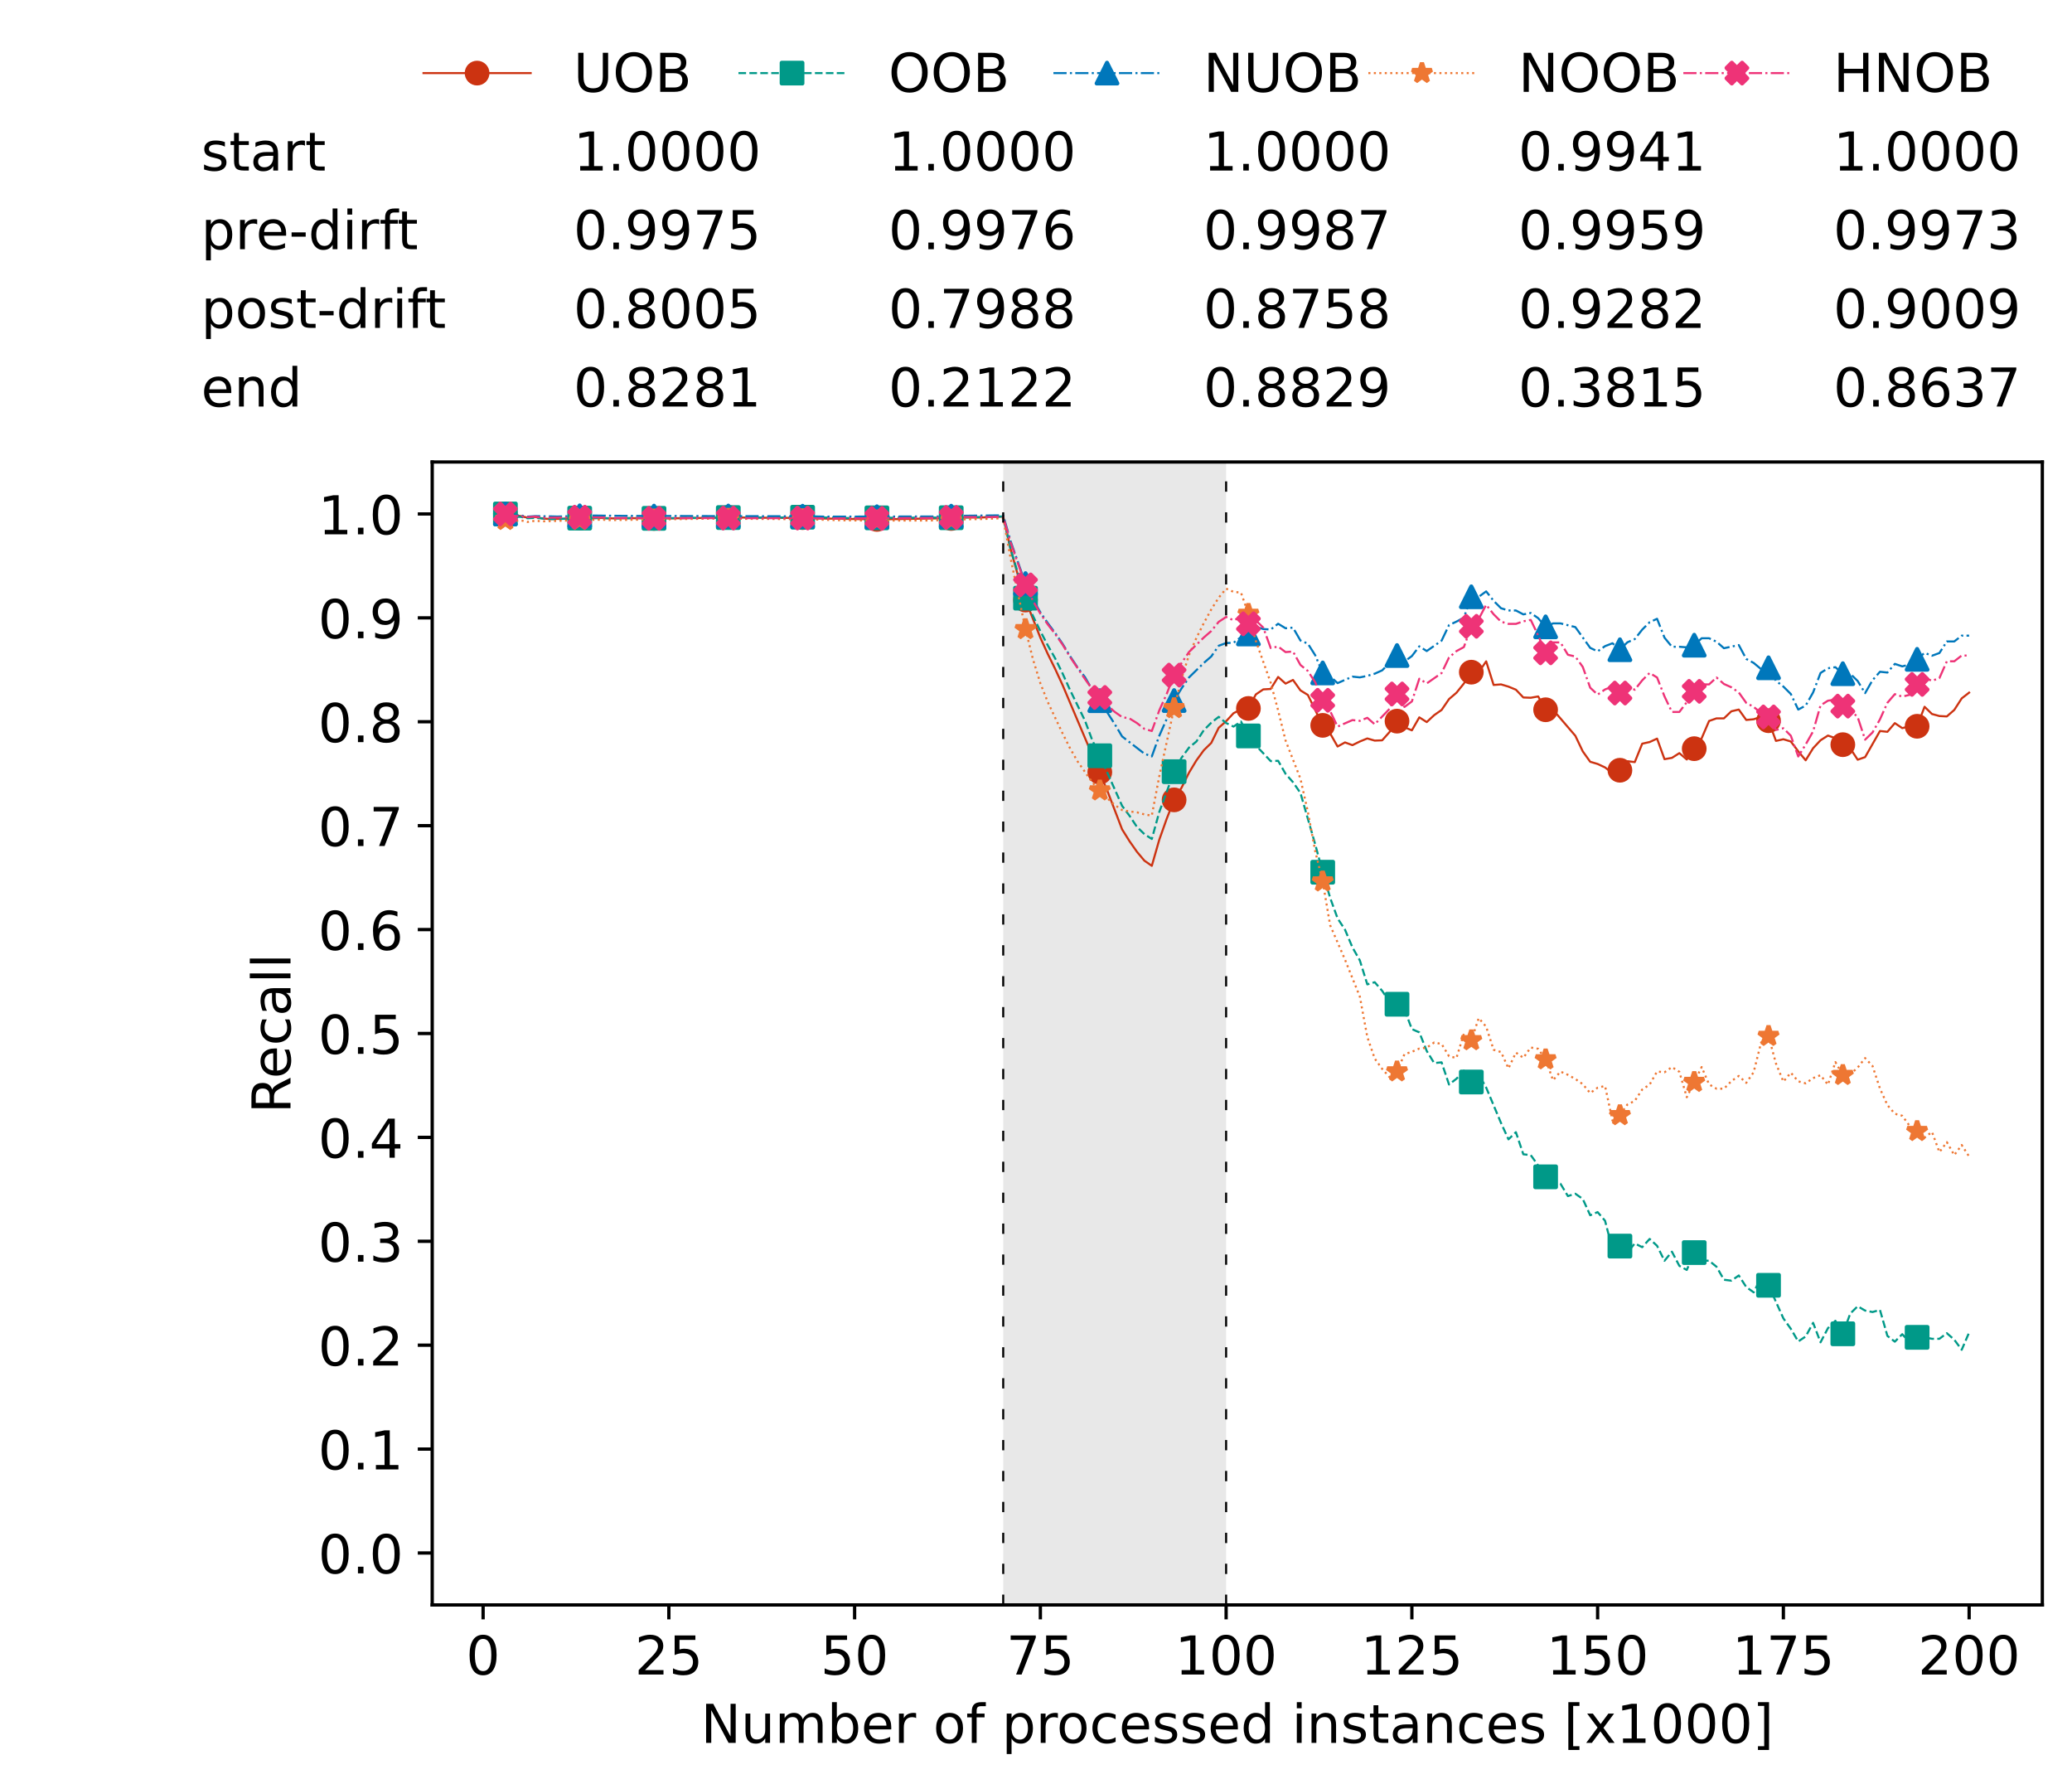 <?xml version="1.0" encoding="utf-8" standalone="no"?>
<!DOCTYPE svg PUBLIC "-//W3C//DTD SVG 1.1//EN"
  "http://www.w3.org/Graphics/SVG/1.1/DTD/svg11.dtd">
<!-- Created with matplotlib (https://matplotlib.org/) -->
<svg height="432.615pt" version="1.1" viewBox="0 0 502.65 432.615" width="502.65pt" xmlns="http://www.w3.org/2000/svg" xmlns:xlink="http://www.w3.org/1999/xlink">
 <defs>
  <style type="text/css">*{stroke-linecap:butt;stroke-linejoin:round;}</style>
 </defs>
 <g id="figure_1">
  <g id="patch_1">
   <path d="M 0 432.615 
L 502.65 432.615 
L 502.65 0 
L 0 0 
z
" style="fill:#ffffff;"/>
  </g>
  <g id="axes_1">
   <g id="patch_2">
    <path d="M 104.85 389.252 
L 495.45 389.252 
L 495.45 112.052 
L 104.85 112.052 
z
" style="fill:#ffffff;"/>
   </g>
   <g id="patch_3">
    <path clip-path="url(#p6b73d8393b)" d="M 297.446 389.252 
L 297.446 112.052 
L 243.372 112.052 
L 243.372 389.252 
z
" style="fill:#d3d3d3;opacity:0.5;"/>
   </g>
   <g id="matplotlib.axis_1">
    <g id="xtick_1">
     <g id="line2d_1">
      <defs>
       <path d="M 0 0 
L 0 3.5 
" id="mf88c794eb9" style="stroke:#000000;stroke-width:0.8;"/>
      </defs>
      <g>
       <use style="stroke:#000000;stroke-width:0.8;" x="117.197" xlink:href="#mf88c794eb9" y="389.252"/>
      </g>
     </g>
     <g id="text_1">
      <!-- 0 -->
      <g transform="translate(113.061 406.13)scale(0.13 -0.13)">
       <defs>
        <path d="M 31.781 66.406 
Q 24.172 66.406 20.328 58.906 
Q 16.5 51.422 16.5 36.375 
Q 16.5 21.391 20.328 13.891 
Q 24.172 6.391 31.781 6.391 
Q 39.453 6.391 43.281 13.891 
Q 47.125 21.391 47.125 36.375 
Q 47.125 51.422 43.281 58.906 
Q 39.453 66.406 31.781 66.406 
z
M 31.781 74.219 
Q 44.047 74.219 50.516 64.516 
Q 56.984 54.828 56.984 36.375 
Q 56.984 17.969 50.516 8.266 
Q 44.047 -1.422 31.781 -1.422 
Q 19.531 -1.422 13.062 8.266 
Q 6.594 17.969 6.594 36.375 
Q 6.594 54.828 13.062 64.516 
Q 19.531 74.219 31.781 74.219 
z
" id="DejaVuSans-48"/>
       </defs>
       <use xlink:href="#DejaVuSans-48"/>
      </g>
     </g>
    </g>
    <g id="xtick_2">
     <g id="line2d_2">
      <g>
       <use style="stroke:#000000;stroke-width:0.8;" x="162.259" xlink:href="#mf88c794eb9" y="389.252"/>
      </g>
     </g>
     <g id="text_2">
      <!-- 25 -->
      <g transform="translate(153.988 406.13)scale(0.13 -0.13)">
       <defs>
        <path d="M 19.188 8.297 
L 53.609 8.297 
L 53.609 0 
L 7.328 0 
L 7.328 8.297 
Q 12.938 14.109 22.625 23.891 
Q 32.328 33.688 34.812 36.531 
Q 39.547 41.844 41.422 45.531 
Q 43.312 49.219 43.312 52.781 
Q 43.312 58.594 39.234 62.25 
Q 35.156 65.922 28.609 65.922 
Q 23.969 65.922 18.812 64.312 
Q 13.672 62.703 7.812 59.422 
L 7.812 69.391 
Q 13.766 71.781 18.938 73 
Q 24.125 74.219 28.422 74.219 
Q 39.75 74.219 46.484 68.547 
Q 53.219 62.891 53.219 53.422 
Q 53.219 48.922 51.531 44.891 
Q 49.859 40.875 45.406 35.406 
Q 44.188 33.984 37.641 27.219 
Q 31.109 20.453 19.188 8.297 
z
" id="DejaVuSans-50"/>
        <path d="M 10.797 72.906 
L 49.516 72.906 
L 49.516 64.594 
L 19.828 64.594 
L 19.828 46.734 
Q 21.969 47.469 24.109 47.828 
Q 26.266 48.188 28.422 48.188 
Q 40.625 48.188 47.75 41.5 
Q 54.891 34.812 54.891 23.391 
Q 54.891 11.625 47.562 5.094 
Q 40.234 -1.422 26.906 -1.422 
Q 22.312 -1.422 17.547 -0.641 
Q 12.797 0.141 7.719 1.703 
L 7.719 11.625 
Q 12.109 9.234 16.797 8.062 
Q 21.484 6.891 26.703 6.891 
Q 35.156 6.891 40.078 11.328 
Q 45.016 15.766 45.016 23.391 
Q 45.016 31 40.078 35.438 
Q 35.156 39.891 26.703 39.891 
Q 22.75 39.891 18.812 39.016 
Q 14.891 38.141 10.797 36.281 
z
" id="DejaVuSans-53"/>
       </defs>
       <use xlink:href="#DejaVuSans-50"/>
       <use x="63.623" xlink:href="#DejaVuSans-53"/>
      </g>
     </g>
    </g>
    <g id="xtick_3">
     <g id="line2d_3">
      <g>
       <use style="stroke:#000000;stroke-width:0.8;" x="207.322" xlink:href="#mf88c794eb9" y="389.252"/>
      </g>
     </g>
     <g id="text_3">
      <!-- 50 -->
      <g transform="translate(199.05 406.13)scale(0.13 -0.13)">
       <use xlink:href="#DejaVuSans-53"/>
       <use x="63.623" xlink:href="#DejaVuSans-48"/>
      </g>
     </g>
    </g>
    <g id="xtick_4">
     <g id="line2d_4">
      <g>
       <use style="stroke:#000000;stroke-width:0.8;" x="252.384" xlink:href="#mf88c794eb9" y="389.252"/>
      </g>
     </g>
     <g id="text_4">
      <!-- 75 -->
      <g transform="translate(244.113 406.13)scale(0.13 -0.13)">
       <defs>
        <path d="M 8.203 72.906 
L 55.078 72.906 
L 55.078 68.703 
L 28.609 0 
L 18.312 0 
L 43.219 64.594 
L 8.203 64.594 
z
" id="DejaVuSans-55"/>
       </defs>
       <use xlink:href="#DejaVuSans-55"/>
       <use x="63.623" xlink:href="#DejaVuSans-53"/>
      </g>
     </g>
    </g>
    <g id="xtick_5">
     <g id="line2d_5">
      <g>
       <use style="stroke:#000000;stroke-width:0.8;" x="297.446" xlink:href="#mf88c794eb9" y="389.252"/>
      </g>
     </g>
     <g id="text_5">
      <!-- 100 -->
      <g transform="translate(285.039 406.13)scale(0.13 -0.13)">
       <defs>
        <path d="M 12.406 8.297 
L 28.516 8.297 
L 28.516 63.922 
L 10.984 60.406 
L 10.984 69.391 
L 28.422 72.906 
L 38.281 72.906 
L 38.281 8.297 
L 54.391 8.297 
L 54.391 0 
L 12.406 0 
z
" id="DejaVuSans-49"/>
       </defs>
       <use xlink:href="#DejaVuSans-49"/>
       <use x="63.623" xlink:href="#DejaVuSans-48"/>
       <use x="127.246" xlink:href="#DejaVuSans-48"/>
      </g>
     </g>
    </g>
    <g id="xtick_6">
     <g id="line2d_6">
      <g>
       <use style="stroke:#000000;stroke-width:0.8;" x="342.509" xlink:href="#mf88c794eb9" y="389.252"/>
      </g>
     </g>
     <g id="text_6">
      <!-- 125 -->
      <g transform="translate(330.102 406.13)scale(0.13 -0.13)">
       <use xlink:href="#DejaVuSans-49"/>
       <use x="63.623" xlink:href="#DejaVuSans-50"/>
       <use x="127.246" xlink:href="#DejaVuSans-53"/>
      </g>
     </g>
    </g>
    <g id="xtick_7">
     <g id="line2d_7">
      <g>
       <use style="stroke:#000000;stroke-width:0.8;" x="387.571" xlink:href="#mf88c794eb9" y="389.252"/>
      </g>
     </g>
     <g id="text_7">
      <!-- 150 -->
      <g transform="translate(375.164 406.13)scale(0.13 -0.13)">
       <use xlink:href="#DejaVuSans-49"/>
       <use x="63.623" xlink:href="#DejaVuSans-53"/>
       <use x="127.246" xlink:href="#DejaVuSans-48"/>
      </g>
     </g>
    </g>
    <g id="xtick_8">
     <g id="line2d_8">
      <g>
       <use style="stroke:#000000;stroke-width:0.8;" x="432.633" xlink:href="#mf88c794eb9" y="389.252"/>
      </g>
     </g>
     <g id="text_8">
      <!-- 175 -->
      <g transform="translate(420.226 406.13)scale(0.13 -0.13)">
       <use xlink:href="#DejaVuSans-49"/>
       <use x="63.623" xlink:href="#DejaVuSans-55"/>
       <use x="127.246" xlink:href="#DejaVuSans-53"/>
      </g>
     </g>
    </g>
    <g id="xtick_9">
     <g id="line2d_9">
      <g>
       <use style="stroke:#000000;stroke-width:0.8;" x="477.695" xlink:href="#mf88c794eb9" y="389.252"/>
      </g>
     </g>
     <g id="text_9">
      <!-- 200 -->
      <g transform="translate(465.289 406.13)scale(0.13 -0.13)">
       <use xlink:href="#DejaVuSans-50"/>
       <use x="63.623" xlink:href="#DejaVuSans-48"/>
       <use x="127.246" xlink:href="#DejaVuSans-48"/>
      </g>
     </g>
    </g>
    <g id="text_10">
     <!-- Number of processed instances [x1000] -->
     <g transform="translate(170.025 422.711)scale(0.13 -0.13)">
      <defs>
       <path d="M 9.812 72.906 
L 23.094 72.906 
L 55.422 11.922 
L 55.422 72.906 
L 64.984 72.906 
L 64.984 0 
L 51.703 0 
L 19.391 60.984 
L 19.391 0 
L 9.812 0 
z
" id="DejaVuSans-78"/>
       <path d="M 8.5 21.578 
L 8.5 54.688 
L 17.484 54.688 
L 17.484 21.922 
Q 17.484 14.156 20.5 10.266 
Q 23.531 6.391 29.594 6.391 
Q 36.859 6.391 41.078 11.031 
Q 45.312 15.672 45.312 23.688 
L 45.312 54.688 
L 54.297 54.688 
L 54.297 0 
L 45.312 0 
L 45.312 8.406 
Q 42.047 3.422 37.719 1 
Q 33.406 -1.422 27.688 -1.422 
Q 18.266 -1.422 13.375 4.438 
Q 8.5 10.297 8.5 21.578 
z
M 31.109 56 
z
" id="DejaVuSans-117"/>
       <path d="M 52 44.188 
Q 55.375 50.25 60.062 53.125 
Q 64.75 56 71.094 56 
Q 79.641 56 84.281 50.016 
Q 88.922 44.047 88.922 33.016 
L 88.922 0 
L 79.891 0 
L 79.891 32.719 
Q 79.891 40.578 77.094 44.375 
Q 74.312 48.188 68.609 48.188 
Q 61.625 48.188 57.562 43.547 
Q 53.516 38.922 53.516 30.906 
L 53.516 0 
L 44.484 0 
L 44.484 32.719 
Q 44.484 40.625 41.703 44.406 
Q 38.922 48.188 33.109 48.188 
Q 26.219 48.188 22.156 43.531 
Q 18.109 38.875 18.109 30.906 
L 18.109 0 
L 9.078 0 
L 9.078 54.688 
L 18.109 54.688 
L 18.109 46.188 
Q 21.188 51.219 25.484 53.609 
Q 29.781 56 35.688 56 
Q 41.656 56 45.828 52.969 
Q 50 49.953 52 44.188 
z
" id="DejaVuSans-109"/>
       <path d="M 48.688 27.297 
Q 48.688 37.203 44.609 42.844 
Q 40.531 48.484 33.406 48.484 
Q 26.266 48.484 22.188 42.844 
Q 18.109 37.203 18.109 27.297 
Q 18.109 17.391 22.188 11.75 
Q 26.266 6.109 33.406 6.109 
Q 40.531 6.109 44.609 11.75 
Q 48.688 17.391 48.688 27.297 
z
M 18.109 46.391 
Q 20.953 51.266 25.266 53.625 
Q 29.594 56 35.594 56 
Q 45.562 56 51.781 48.094 
Q 58.016 40.188 58.016 27.297 
Q 58.016 14.406 51.781 6.484 
Q 45.562 -1.422 35.594 -1.422 
Q 29.594 -1.422 25.266 0.953 
Q 20.953 3.328 18.109 8.203 
L 18.109 0 
L 9.078 0 
L 9.078 75.984 
L 18.109 75.984 
z
" id="DejaVuSans-98"/>
       <path d="M 56.203 29.594 
L 56.203 25.203 
L 14.891 25.203 
Q 15.484 15.922 20.484 11.062 
Q 25.484 6.203 34.422 6.203 
Q 39.594 6.203 44.453 7.469 
Q 49.312 8.734 54.109 11.281 
L 54.109 2.781 
Q 49.266 0.734 44.188 -0.344 
Q 39.109 -1.422 33.891 -1.422 
Q 20.797 -1.422 13.156 6.188 
Q 5.516 13.812 5.516 26.812 
Q 5.516 40.234 12.766 48.109 
Q 20.016 56 32.328 56 
Q 43.359 56 49.781 48.891 
Q 56.203 41.797 56.203 29.594 
z
M 47.219 32.234 
Q 47.125 39.594 43.094 43.984 
Q 39.062 48.391 32.422 48.391 
Q 24.906 48.391 20.391 44.141 
Q 15.875 39.891 15.188 32.172 
z
" id="DejaVuSans-101"/>
       <path d="M 41.109 46.297 
Q 39.594 47.172 37.812 47.578 
Q 36.031 48 33.891 48 
Q 26.266 48 22.188 43.047 
Q 18.109 38.094 18.109 28.812 
L 18.109 0 
L 9.078 0 
L 9.078 54.688 
L 18.109 54.688 
L 18.109 46.188 
Q 20.953 51.172 25.484 53.578 
Q 30.031 56 36.531 56 
Q 37.453 56 38.578 55.875 
Q 39.703 55.766 41.062 55.516 
z
" id="DejaVuSans-114"/>
       <path id="DejaVuSans-32"/>
       <path d="M 30.609 48.391 
Q 23.391 48.391 19.188 42.75 
Q 14.984 37.109 14.984 27.297 
Q 14.984 17.484 19.156 11.844 
Q 23.344 6.203 30.609 6.203 
Q 37.797 6.203 41.984 11.859 
Q 46.188 17.531 46.188 27.297 
Q 46.188 37.016 41.984 42.703 
Q 37.797 48.391 30.609 48.391 
z
M 30.609 56 
Q 42.328 56 49.016 48.375 
Q 55.719 40.766 55.719 27.297 
Q 55.719 13.875 49.016 6.219 
Q 42.328 -1.422 30.609 -1.422 
Q 18.844 -1.422 12.172 6.219 
Q 5.516 13.875 5.516 27.297 
Q 5.516 40.766 12.172 48.375 
Q 18.844 56 30.609 56 
z
" id="DejaVuSans-111"/>
       <path d="M 37.109 75.984 
L 37.109 68.5 
L 28.516 68.5 
Q 23.688 68.5 21.797 66.547 
Q 19.922 64.594 19.922 59.516 
L 19.922 54.688 
L 34.719 54.688 
L 34.719 47.703 
L 19.922 47.703 
L 19.922 0 
L 10.891 0 
L 10.891 47.703 
L 2.297 47.703 
L 2.297 54.688 
L 10.891 54.688 
L 10.891 58.5 
Q 10.891 67.625 15.141 71.797 
Q 19.391 75.984 28.609 75.984 
z
" id="DejaVuSans-102"/>
       <path d="M 18.109 8.203 
L 18.109 -20.797 
L 9.078 -20.797 
L 9.078 54.688 
L 18.109 54.688 
L 18.109 46.391 
Q 20.953 51.266 25.266 53.625 
Q 29.594 56 35.594 56 
Q 45.562 56 51.781 48.094 
Q 58.016 40.188 58.016 27.297 
Q 58.016 14.406 51.781 6.484 
Q 45.562 -1.422 35.594 -1.422 
Q 29.594 -1.422 25.266 0.953 
Q 20.953 3.328 18.109 8.203 
z
M 48.688 27.297 
Q 48.688 37.203 44.609 42.844 
Q 40.531 48.484 33.406 48.484 
Q 26.266 48.484 22.188 42.844 
Q 18.109 37.203 18.109 27.297 
Q 18.109 17.391 22.188 11.75 
Q 26.266 6.109 33.406 6.109 
Q 40.531 6.109 44.609 11.75 
Q 48.688 17.391 48.688 27.297 
z
" id="DejaVuSans-112"/>
       <path d="M 48.781 52.594 
L 48.781 44.188 
Q 44.969 46.297 41.141 47.344 
Q 37.312 48.391 33.406 48.391 
Q 24.656 48.391 19.812 42.844 
Q 14.984 37.312 14.984 27.297 
Q 14.984 17.281 19.812 11.734 
Q 24.656 6.203 33.406 6.203 
Q 37.312 6.203 41.141 7.25 
Q 44.969 8.297 48.781 10.406 
L 48.781 2.094 
Q 45.016 0.344 40.984 -0.531 
Q 36.969 -1.422 32.422 -1.422 
Q 20.062 -1.422 12.781 6.344 
Q 5.516 14.109 5.516 27.297 
Q 5.516 40.672 12.859 48.328 
Q 20.219 56 33.016 56 
Q 37.156 56 41.109 55.141 
Q 45.062 54.297 48.781 52.594 
z
" id="DejaVuSans-99"/>
       <path d="M 44.281 53.078 
L 44.281 44.578 
Q 40.484 46.531 36.375 47.5 
Q 32.281 48.484 27.875 48.484 
Q 21.188 48.484 17.844 46.438 
Q 14.5 44.391 14.5 40.281 
Q 14.5 37.156 16.891 35.375 
Q 19.281 33.594 26.516 31.984 
L 29.594 31.297 
Q 39.156 29.25 43.188 25.516 
Q 47.219 21.781 47.219 15.094 
Q 47.219 7.469 41.188 3.016 
Q 35.156 -1.422 24.609 -1.422 
Q 20.219 -1.422 15.453 -0.562 
Q 10.688 0.297 5.422 2 
L 5.422 11.281 
Q 10.406 8.688 15.234 7.391 
Q 20.062 6.109 24.812 6.109 
Q 31.156 6.109 34.562 8.281 
Q 37.984 10.453 37.984 14.406 
Q 37.984 18.062 35.516 20.016 
Q 33.062 21.969 24.703 23.781 
L 21.578 24.516 
Q 13.234 26.266 9.516 29.906 
Q 5.812 33.547 5.812 39.891 
Q 5.812 47.609 11.281 51.797 
Q 16.75 56 26.812 56 
Q 31.781 56 36.172 55.266 
Q 40.578 54.547 44.281 53.078 
z
" id="DejaVuSans-115"/>
       <path d="M 45.406 46.391 
L 45.406 75.984 
L 54.391 75.984 
L 54.391 0 
L 45.406 0 
L 45.406 8.203 
Q 42.578 3.328 38.25 0.953 
Q 33.938 -1.422 27.875 -1.422 
Q 17.969 -1.422 11.734 6.484 
Q 5.516 14.406 5.516 27.297 
Q 5.516 40.188 11.734 48.094 
Q 17.969 56 27.875 56 
Q 33.938 56 38.25 53.625 
Q 42.578 51.266 45.406 46.391 
z
M 14.797 27.297 
Q 14.797 17.391 18.875 11.75 
Q 22.953 6.109 30.078 6.109 
Q 37.203 6.109 41.297 11.75 
Q 45.406 17.391 45.406 27.297 
Q 45.406 37.203 41.297 42.844 
Q 37.203 48.484 30.078 48.484 
Q 22.953 48.484 18.875 42.844 
Q 14.797 37.203 14.797 27.297 
z
" id="DejaVuSans-100"/>
       <path d="M 9.422 54.688 
L 18.406 54.688 
L 18.406 0 
L 9.422 0 
z
M 9.422 75.984 
L 18.406 75.984 
L 18.406 64.594 
L 9.422 64.594 
z
" id="DejaVuSans-105"/>
       <path d="M 54.891 33.016 
L 54.891 0 
L 45.906 0 
L 45.906 32.719 
Q 45.906 40.484 42.875 44.328 
Q 39.844 48.188 33.797 48.188 
Q 26.516 48.188 22.312 43.547 
Q 18.109 38.922 18.109 30.906 
L 18.109 0 
L 9.078 0 
L 9.078 54.688 
L 18.109 54.688 
L 18.109 46.188 
Q 21.344 51.125 25.703 53.562 
Q 30.078 56 35.797 56 
Q 45.219 56 50.047 50.172 
Q 54.891 44.344 54.891 33.016 
z
" id="DejaVuSans-110"/>
       <path d="M 18.312 70.219 
L 18.312 54.688 
L 36.812 54.688 
L 36.812 47.703 
L 18.312 47.703 
L 18.312 18.016 
Q 18.312 11.328 20.141 9.422 
Q 21.969 7.516 27.594 7.516 
L 36.812 7.516 
L 36.812 0 
L 27.594 0 
Q 17.188 0 13.234 3.875 
Q 9.281 7.766 9.281 18.016 
L 9.281 47.703 
L 2.688 47.703 
L 2.688 54.688 
L 9.281 54.688 
L 9.281 70.219 
z
" id="DejaVuSans-116"/>
       <path d="M 34.281 27.484 
Q 23.391 27.484 19.188 25 
Q 14.984 22.516 14.984 16.5 
Q 14.984 11.719 18.141 8.906 
Q 21.297 6.109 26.703 6.109 
Q 34.188 6.109 38.703 11.406 
Q 43.219 16.703 43.219 25.484 
L 43.219 27.484 
z
M 52.203 31.203 
L 52.203 0 
L 43.219 0 
L 43.219 8.297 
Q 40.141 3.328 35.547 0.953 
Q 30.953 -1.422 24.312 -1.422 
Q 15.922 -1.422 10.953 3.297 
Q 6 8.016 6 15.922 
Q 6 25.141 12.172 29.828 
Q 18.359 34.516 30.609 34.516 
L 43.219 34.516 
L 43.219 35.406 
Q 43.219 41.609 39.141 45 
Q 35.062 48.391 27.688 48.391 
Q 23 48.391 18.547 47.266 
Q 14.109 46.141 10.016 43.891 
L 10.016 52.203 
Q 14.938 54.109 19.578 55.047 
Q 24.219 56 28.609 56 
Q 40.484 56 46.344 49.844 
Q 52.203 43.703 52.203 31.203 
z
" id="DejaVuSans-97"/>
       <path d="M 8.594 75.984 
L 29.297 75.984 
L 29.297 69 
L 17.578 69 
L 17.578 -6.203 
L 29.297 -6.203 
L 29.297 -13.188 
L 8.594 -13.188 
z
" id="DejaVuSans-91"/>
       <path d="M 54.891 54.688 
L 35.109 28.078 
L 55.906 0 
L 45.312 0 
L 29.391 21.484 
L 13.484 0 
L 2.875 0 
L 24.125 28.609 
L 4.688 54.688 
L 15.281 54.688 
L 29.781 35.203 
L 44.281 54.688 
z
" id="DejaVuSans-120"/>
       <path d="M 30.422 75.984 
L 30.422 -13.188 
L 9.719 -13.188 
L 9.719 -6.203 
L 21.391 -6.203 
L 21.391 69 
L 9.719 69 
L 9.719 75.984 
z
" id="DejaVuSans-93"/>
      </defs>
      <use xlink:href="#DejaVuSans-78"/>
      <use x="74.805" xlink:href="#DejaVuSans-117"/>
      <use x="138.184" xlink:href="#DejaVuSans-109"/>
      <use x="235.596" xlink:href="#DejaVuSans-98"/>
      <use x="299.072" xlink:href="#DejaVuSans-101"/>
      <use x="360.596" xlink:href="#DejaVuSans-114"/>
      <use x="401.709" xlink:href="#DejaVuSans-32"/>
      <use x="433.496" xlink:href="#DejaVuSans-111"/>
      <use x="494.678" xlink:href="#DejaVuSans-102"/>
      <use x="529.883" xlink:href="#DejaVuSans-32"/>
      <use x="561.67" xlink:href="#DejaVuSans-112"/>
      <use x="625.146" xlink:href="#DejaVuSans-114"/>
      <use x="664.01" xlink:href="#DejaVuSans-111"/>
      <use x="725.191" xlink:href="#DejaVuSans-99"/>
      <use x="780.172" xlink:href="#DejaVuSans-101"/>
      <use x="841.695" xlink:href="#DejaVuSans-115"/>
      <use x="893.795" xlink:href="#DejaVuSans-115"/>
      <use x="945.895" xlink:href="#DejaVuSans-101"/>
      <use x="1007.418" xlink:href="#DejaVuSans-100"/>
      <use x="1070.895" xlink:href="#DejaVuSans-32"/>
      <use x="1102.682" xlink:href="#DejaVuSans-105"/>
      <use x="1130.465" xlink:href="#DejaVuSans-110"/>
      <use x="1193.844" xlink:href="#DejaVuSans-115"/>
      <use x="1245.943" xlink:href="#DejaVuSans-116"/>
      <use x="1285.152" xlink:href="#DejaVuSans-97"/>
      <use x="1346.432" xlink:href="#DejaVuSans-110"/>
      <use x="1409.811" xlink:href="#DejaVuSans-99"/>
      <use x="1464.791" xlink:href="#DejaVuSans-101"/>
      <use x="1526.314" xlink:href="#DejaVuSans-115"/>
      <use x="1578.414" xlink:href="#DejaVuSans-32"/>
      <use x="1610.201" xlink:href="#DejaVuSans-91"/>
      <use x="1649.215" xlink:href="#DejaVuSans-120"/>
      <use x="1708.395" xlink:href="#DejaVuSans-49"/>
      <use x="1772.018" xlink:href="#DejaVuSans-48"/>
      <use x="1835.641" xlink:href="#DejaVuSans-48"/>
      <use x="1899.264" xlink:href="#DejaVuSans-48"/>
      <use x="1962.887" xlink:href="#DejaVuSans-93"/>
     </g>
    </g>
   </g>
   <g id="matplotlib.axis_2">
    <g id="ytick_1">
     <g id="line2d_10">
      <defs>
       <path d="M 0 0 
L -3.5 0 
" id="mf5b69422e8" style="stroke:#000000;stroke-width:0.8;"/>
      </defs>
      <g>
       <use style="stroke:#000000;stroke-width:0.8;" x="104.85" xlink:href="#mf5b69422e8" y="376.652"/>
      </g>
     </g>
     <g id="text_11">
      <!-- 0.0 -->
      <g transform="translate(77.176 381.591)scale(0.13 -0.13)">
       <defs>
        <path d="M 10.688 12.406 
L 21 12.406 
L 21 0 
L 10.688 0 
z
" id="DejaVuSans-46"/>
       </defs>
       <use xlink:href="#DejaVuSans-48"/>
       <use x="63.623" xlink:href="#DejaVuSans-46"/>
       <use x="95.41" xlink:href="#DejaVuSans-48"/>
      </g>
     </g>
    </g>
    <g id="ytick_2">
     <g id="line2d_11">
      <g>
       <use style="stroke:#000000;stroke-width:0.8;" x="104.85" xlink:href="#mf5b69422e8" y="351.452"/>
      </g>
     </g>
     <g id="text_12">
      <!-- 0.1 -->
      <g transform="translate(77.176 356.391)scale(0.13 -0.13)">
       <use xlink:href="#DejaVuSans-48"/>
       <use x="63.623" xlink:href="#DejaVuSans-46"/>
       <use x="95.41" xlink:href="#DejaVuSans-49"/>
      </g>
     </g>
    </g>
    <g id="ytick_3">
     <g id="line2d_12">
      <g>
       <use style="stroke:#000000;stroke-width:0.8;" x="104.85" xlink:href="#mf5b69422e8" y="326.252"/>
      </g>
     </g>
     <g id="text_13">
      <!-- 0.2 -->
      <g transform="translate(77.176 331.191)scale(0.13 -0.13)">
       <use xlink:href="#DejaVuSans-48"/>
       <use x="63.623" xlink:href="#DejaVuSans-46"/>
       <use x="95.41" xlink:href="#DejaVuSans-50"/>
      </g>
     </g>
    </g>
    <g id="ytick_4">
     <g id="line2d_13">
      <g>
       <use style="stroke:#000000;stroke-width:0.8;" x="104.85" xlink:href="#mf5b69422e8" y="301.052"/>
      </g>
     </g>
     <g id="text_14">
      <!-- 0.3 -->
      <g transform="translate(77.176 305.991)scale(0.13 -0.13)">
       <defs>
        <path d="M 40.578 39.312 
Q 47.656 37.797 51.625 33 
Q 55.609 28.219 55.609 21.188 
Q 55.609 10.406 48.188 4.484 
Q 40.766 -1.422 27.094 -1.422 
Q 22.516 -1.422 17.656 -0.516 
Q 12.797 0.391 7.625 2.203 
L 7.625 11.719 
Q 11.719 9.328 16.594 8.109 
Q 21.484 6.891 26.812 6.891 
Q 36.078 6.891 40.938 10.547 
Q 45.797 14.203 45.797 21.188 
Q 45.797 27.641 41.281 31.266 
Q 36.766 34.906 28.719 34.906 
L 20.219 34.906 
L 20.219 43.016 
L 29.109 43.016 
Q 36.375 43.016 40.234 45.922 
Q 44.094 48.828 44.094 54.297 
Q 44.094 59.906 40.109 62.906 
Q 36.141 65.922 28.719 65.922 
Q 24.656 65.922 20.016 65.031 
Q 15.375 64.156 9.812 62.312 
L 9.812 71.094 
Q 15.438 72.656 20.344 73.438 
Q 25.25 74.219 29.594 74.219 
Q 40.828 74.219 47.359 69.109 
Q 53.906 64.016 53.906 55.328 
Q 53.906 49.266 50.438 45.094 
Q 46.969 40.922 40.578 39.312 
z
" id="DejaVuSans-51"/>
       </defs>
       <use xlink:href="#DejaVuSans-48"/>
       <use x="63.623" xlink:href="#DejaVuSans-46"/>
       <use x="95.41" xlink:href="#DejaVuSans-51"/>
      </g>
     </g>
    </g>
    <g id="ytick_5">
     <g id="line2d_14">
      <g>
       <use style="stroke:#000000;stroke-width:0.8;" x="104.85" xlink:href="#mf5b69422e8" y="275.852"/>
      </g>
     </g>
     <g id="text_15">
      <!-- 0.4 -->
      <g transform="translate(77.176 280.791)scale(0.13 -0.13)">
       <defs>
        <path d="M 37.797 64.312 
L 12.891 25.391 
L 37.797 25.391 
z
M 35.203 72.906 
L 47.609 72.906 
L 47.609 25.391 
L 58.016 25.391 
L 58.016 17.188 
L 47.609 17.188 
L 47.609 0 
L 37.797 0 
L 37.797 17.188 
L 4.891 17.188 
L 4.891 26.703 
z
" id="DejaVuSans-52"/>
       </defs>
       <use xlink:href="#DejaVuSans-48"/>
       <use x="63.623" xlink:href="#DejaVuSans-46"/>
       <use x="95.41" xlink:href="#DejaVuSans-52"/>
      </g>
     </g>
    </g>
    <g id="ytick_6">
     <g id="line2d_15">
      <g>
       <use style="stroke:#000000;stroke-width:0.8;" x="104.85" xlink:href="#mf5b69422e8" y="250.652"/>
      </g>
     </g>
     <g id="text_16">
      <!-- 0.5 -->
      <g transform="translate(77.176 255.591)scale(0.13 -0.13)">
       <use xlink:href="#DejaVuSans-48"/>
       <use x="63.623" xlink:href="#DejaVuSans-46"/>
       <use x="95.41" xlink:href="#DejaVuSans-53"/>
      </g>
     </g>
    </g>
    <g id="ytick_7">
     <g id="line2d_16">
      <g>
       <use style="stroke:#000000;stroke-width:0.8;" x="104.85" xlink:href="#mf5b69422e8" y="225.452"/>
      </g>
     </g>
     <g id="text_17">
      <!-- 0.6 -->
      <g transform="translate(77.176 230.391)scale(0.13 -0.13)">
       <defs>
        <path d="M 33.016 40.375 
Q 26.375 40.375 22.484 35.828 
Q 18.609 31.297 18.609 23.391 
Q 18.609 15.531 22.484 10.953 
Q 26.375 6.391 33.016 6.391 
Q 39.656 6.391 43.531 10.953 
Q 47.406 15.531 47.406 23.391 
Q 47.406 31.297 43.531 35.828 
Q 39.656 40.375 33.016 40.375 
z
M 52.594 71.297 
L 52.594 62.312 
Q 48.875 64.062 45.094 64.984 
Q 41.312 65.922 37.594 65.922 
Q 27.828 65.922 22.672 59.328 
Q 17.531 52.734 16.797 39.406 
Q 19.672 43.656 24.016 45.922 
Q 28.375 48.188 33.594 48.188 
Q 44.578 48.188 50.953 41.516 
Q 57.328 34.859 57.328 23.391 
Q 57.328 12.156 50.688 5.359 
Q 44.047 -1.422 33.016 -1.422 
Q 20.359 -1.422 13.672 8.266 
Q 6.984 17.969 6.984 36.375 
Q 6.984 53.656 15.188 63.938 
Q 23.391 74.219 37.203 74.219 
Q 40.922 74.219 44.703 73.484 
Q 48.484 72.75 52.594 71.297 
z
" id="DejaVuSans-54"/>
       </defs>
       <use xlink:href="#DejaVuSans-48"/>
       <use x="63.623" xlink:href="#DejaVuSans-46"/>
       <use x="95.41" xlink:href="#DejaVuSans-54"/>
      </g>
     </g>
    </g>
    <g id="ytick_8">
     <g id="line2d_17">
      <g>
       <use style="stroke:#000000;stroke-width:0.8;" x="104.85" xlink:href="#mf5b69422e8" y="200.252"/>
      </g>
     </g>
     <g id="text_18">
      <!-- 0.7 -->
      <g transform="translate(77.176 205.191)scale(0.13 -0.13)">
       <use xlink:href="#DejaVuSans-48"/>
       <use x="63.623" xlink:href="#DejaVuSans-46"/>
       <use x="95.41" xlink:href="#DejaVuSans-55"/>
      </g>
     </g>
    </g>
    <g id="ytick_9">
     <g id="line2d_18">
      <g>
       <use style="stroke:#000000;stroke-width:0.8;" x="104.85" xlink:href="#mf5b69422e8" y="175.052"/>
      </g>
     </g>
     <g id="text_19">
      <!-- 0.8 -->
      <g transform="translate(77.176 179.991)scale(0.13 -0.13)">
       <defs>
        <path d="M 31.781 34.625 
Q 24.75 34.625 20.719 30.859 
Q 16.703 27.094 16.703 20.516 
Q 16.703 13.922 20.719 10.156 
Q 24.75 6.391 31.781 6.391 
Q 38.812 6.391 42.859 10.172 
Q 46.922 13.969 46.922 20.516 
Q 46.922 27.094 42.891 30.859 
Q 38.875 34.625 31.781 34.625 
z
M 21.922 38.812 
Q 15.578 40.375 12.031 44.719 
Q 8.5 49.078 8.5 55.328 
Q 8.5 64.062 14.719 69.141 
Q 20.953 74.219 31.781 74.219 
Q 42.672 74.219 48.875 69.141 
Q 55.078 64.062 55.078 55.328 
Q 55.078 49.078 51.531 44.719 
Q 48 40.375 41.703 38.812 
Q 48.828 37.156 52.797 32.312 
Q 56.781 27.484 56.781 20.516 
Q 56.781 9.906 50.312 4.234 
Q 43.844 -1.422 31.781 -1.422 
Q 19.734 -1.422 13.25 4.234 
Q 6.781 9.906 6.781 20.516 
Q 6.781 27.484 10.781 32.312 
Q 14.797 37.156 21.922 38.812 
z
M 18.312 54.391 
Q 18.312 48.734 21.844 45.562 
Q 25.391 42.391 31.781 42.391 
Q 38.141 42.391 41.719 45.562 
Q 45.312 48.734 45.312 54.391 
Q 45.312 60.062 41.719 63.234 
Q 38.141 66.406 31.781 66.406 
Q 25.391 66.406 21.844 63.234 
Q 18.312 60.062 18.312 54.391 
z
" id="DejaVuSans-56"/>
       </defs>
       <use xlink:href="#DejaVuSans-48"/>
       <use x="63.623" xlink:href="#DejaVuSans-46"/>
       <use x="95.41" xlink:href="#DejaVuSans-56"/>
      </g>
     </g>
    </g>
    <g id="ytick_10">
     <g id="line2d_19">
      <g>
       <use style="stroke:#000000;stroke-width:0.8;" x="104.85" xlink:href="#mf5b69422e8" y="149.852"/>
      </g>
     </g>
     <g id="text_20">
      <!-- 0.9 -->
      <g transform="translate(77.176 154.791)scale(0.13 -0.13)">
       <defs>
        <path d="M 10.984 1.516 
L 10.984 10.5 
Q 14.703 8.734 18.5 7.812 
Q 22.312 6.891 25.984 6.891 
Q 35.75 6.891 40.891 13.453 
Q 46.047 20.016 46.781 33.406 
Q 43.953 29.203 39.594 26.953 
Q 35.25 24.703 29.984 24.703 
Q 19.047 24.703 12.672 31.312 
Q 6.297 37.938 6.297 49.422 
Q 6.297 60.641 12.938 67.422 
Q 19.578 74.219 30.609 74.219 
Q 43.266 74.219 49.922 64.516 
Q 56.594 54.828 56.594 36.375 
Q 56.594 19.141 48.406 8.859 
Q 40.234 -1.422 26.422 -1.422 
Q 22.703 -1.422 18.891 -0.688 
Q 15.094 0.047 10.984 1.516 
z
M 30.609 32.422 
Q 37.25 32.422 41.125 36.953 
Q 45.016 41.5 45.016 49.422 
Q 45.016 57.281 41.125 61.844 
Q 37.25 66.406 30.609 66.406 
Q 23.969 66.406 20.094 61.844 
Q 16.219 57.281 16.219 49.422 
Q 16.219 41.5 20.094 36.953 
Q 23.969 32.422 30.609 32.422 
z
" id="DejaVuSans-57"/>
       </defs>
       <use xlink:href="#DejaVuSans-48"/>
       <use x="63.623" xlink:href="#DejaVuSans-46"/>
       <use x="95.41" xlink:href="#DejaVuSans-57"/>
      </g>
     </g>
    </g>
    <g id="ytick_11">
     <g id="line2d_20">
      <g>
       <use style="stroke:#000000;stroke-width:0.8;" x="104.85" xlink:href="#mf5b69422e8" y="124.652"/>
      </g>
     </g>
     <g id="text_21">
      <!-- 1.0 -->
      <g transform="translate(77.176 129.591)scale(0.13 -0.13)">
       <use xlink:href="#DejaVuSans-49"/>
       <use x="63.623" xlink:href="#DejaVuSans-46"/>
       <use x="95.41" xlink:href="#DejaVuSans-48"/>
      </g>
     </g>
    </g>
    <g id="text_22">
     <!-- Recall -->
     <g transform="translate(70.472 270.044)rotate(-90)scale(0.13 -0.13)">
      <defs>
       <path d="M 44.391 34.188 
Q 47.562 33.109 50.562 29.594 
Q 53.562 26.078 56.594 19.922 
L 66.609 0 
L 56 0 
L 46.688 18.703 
Q 43.062 26.031 39.672 28.422 
Q 36.281 30.812 30.422 30.812 
L 19.672 30.812 
L 19.672 0 
L 9.812 0 
L 9.812 72.906 
L 32.078 72.906 
Q 44.578 72.906 50.734 67.672 
Q 56.891 62.453 56.891 51.906 
Q 56.891 45.016 53.688 40.469 
Q 50.484 35.938 44.391 34.188 
z
M 19.672 64.797 
L 19.672 38.922 
L 32.078 38.922 
Q 39.203 38.922 42.844 42.219 
Q 46.484 45.516 46.484 51.906 
Q 46.484 58.297 42.844 61.547 
Q 39.203 64.797 32.078 64.797 
z
" id="DejaVuSans-82"/>
       <path d="M 9.422 75.984 
L 18.406 75.984 
L 18.406 0 
L 9.422 0 
z
" id="DejaVuSans-108"/>
      </defs>
      <use xlink:href="#DejaVuSans-82"/>
      <use x="64.982" xlink:href="#DejaVuSans-101"/>
      <use x="126.506" xlink:href="#DejaVuSans-99"/>
      <use x="181.486" xlink:href="#DejaVuSans-97"/>
      <use x="242.766" xlink:href="#DejaVuSans-108"/>
      <use x="270.549" xlink:href="#DejaVuSans-108"/>
     </g>
    </g>
   </g>
   <g id="line2d_21"/>
   <g id="line2d_22"/>
   <g id="line2d_23"/>
   <g id="line2d_24"/>
   <g id="line2d_25"/>
   <g id="line2d_26">
    <path clip-path="url(#p6b73d8393b)" d="M 122.605 124.652 
L 126.21 125.157 
L 128.012 125.561 
L 129.815 125.379 
L 131.617 125.748 
L 133.419 125.878 
L 146.037 125.632 
L 147.839 125.73 
L 156.852 125.658 
L 160.457 125.733 
L 180.284 125.518 
L 187.494 125.588 
L 196.507 125.613 
L 198.309 125.742 
L 203.717 125.816 
L 212.729 125.97 
L 218.137 125.885 
L 232.557 125.644 
L 234.359 125.514 
L 237.964 125.513 
L 241.569 125.339 
L 243.372 125.287 
L 245.174 133.23 
L 246.976 139.651 
L 248.779 145.525 
L 252.384 154.668 
L 254.186 158.62 
L 255.989 162.275 
L 257.791 166.186 
L 261.396 174.709 
L 268.606 191.729 
L 272.211 201.144 
L 274.014 204.022 
L 275.816 206.594 
L 277.619 208.739 
L 279.421 209.991 
L 281.224 203.686 
L 283.026 198.601 
L 284.829 193.996 
L 286.631 191.05 
L 288.434 187.419 
L 290.236 184.431 
L 292.039 181.953 
L 293.841 180.188 
L 295.644 176.512 
L 297.446 174.924 
L 299.249 172.975 
L 301.051 172.058 
L 302.854 171.823 
L 304.656 168.421 
L 306.459 167.201 
L 308.261 167.095 
L 310.064 164.191 
L 311.866 165.793 
L 313.669 164.909 
L 315.471 167.436 
L 317.274 168.546 
L 320.879 175.923 
L 322.681 177.88 
L 324.484 181.054 
L 326.286 180.063 
L 328.089 180.723 
L 329.891 179.839 
L 331.694 179.098 
L 333.496 179.623 
L 335.299 179.555 
L 337.101 177.53 
L 338.904 174.899 
L 340.706 176.369 
L 342.509 177.133 
L 344.311 173.983 
L 346.114 175.128 
L 347.916 173.448 
L 349.719 172.188 
L 351.521 169.554 
L 353.324 168.014 
L 355.126 165.774 
L 356.928 163.025 
L 358.731 163.025 
L 360.533 160.4 
L 362.336 166.127 
L 364.138 165.989 
L 365.941 166.529 
L 367.743 167.27 
L 369.546 169.16 
L 371.348 169.227 
L 373.151 168.912 
L 374.953 172.143 
L 376.756 172.143 
L 382.163 178.453 
L 383.966 182.233 
L 385.768 184.753 
L 387.571 185.287 
L 389.373 186.127 
L 391.176 187.527 
L 392.978 186.811 
L 394.781 184.611 
L 396.583 184.836 
L 398.386 180.369 
L 400.188 179.969 
L 401.991 179.138 
L 403.793 184.124 
L 405.596 183.809 
L 407.398 182.664 
L 409.201 184.204 
L 412.806 179.059 
L 414.608 174.859 
L 416.411 174.229 
L 418.213 174.229 
L 420.016 172.511 
L 421.818 172.091 
L 423.621 174.611 
L 425.423 174.449 
L 427.226 173.849 
L 429.028 174.794 
L 430.831 179.694 
L 432.633 179.294 
L 434.436 179.834 
L 436.238 182.214 
L 438.041 184.395 
L 439.843 181.468 
L 441.646 179.543 
L 443.448 178.397 
L 445.251 179.033 
L 447.053 180.608 
L 448.856 181.508 
L 450.658 184.255 
L 452.461 183.625 
L 456.066 177.293 
L 457.868 177.484 
L 459.671 175.384 
L 461.473 176.595 
L 463.276 176.145 
L 465.078 176.145 
L 466.881 171.42 
L 468.683 173.17 
L 470.485 173.661 
L 472.288 173.758 
L 474.09 172.183 
L 475.893 169.383 
L 477.695 167.983 
L 477.695 167.983 
" style="fill:none;stroke:#cc3311;stroke-linecap:square;stroke-width:0.5;"/>
    <defs>
     <path d="M 0 2.5 
C 0.663 2.5 1.299 2.237 1.768 1.768 
C 2.237 1.299 2.5 0.663 2.5 0 
C 2.5 -0.663 2.237 -1.299 1.768 -1.768 
C 1.299 -2.237 0.663 -2.5 0 -2.5 
C -0.663 -2.5 -1.299 -2.237 -1.768 -1.768 
C -2.237 -1.299 -2.5 -0.663 -2.5 0 
C -2.5 0.663 -2.237 1.299 -1.768 1.768 
C -1.299 2.237 -0.663 2.5 0 2.5 
z
" id="m45fb43c8da" style="stroke:#cc3311;"/>
    </defs>
    <g clip-path="url(#p6b73d8393b)">
     <use style="fill:#cc3311;stroke:#cc3311;" x="122.605" xlink:href="#m45fb43c8da" y="124.652"/>
     <use style="fill:#cc3311;stroke:#cc3311;" x="140.629" xlink:href="#m45fb43c8da" y="125.662"/>
     <use style="fill:#cc3311;stroke:#cc3311;" x="158.654" xlink:href="#m45fb43c8da" y="125.735"/>
     <use style="fill:#cc3311;stroke:#cc3311;" x="176.679" xlink:href="#m45fb43c8da" y="125.478"/>
     <use style="fill:#cc3311;stroke:#cc3311;" x="194.704" xlink:href="#m45fb43c8da" y="125.537"/>
     <use style="fill:#cc3311;stroke:#cc3311;" x="212.729" xlink:href="#m45fb43c8da" y="125.97"/>
     <use style="fill:#cc3311;stroke:#cc3311;" x="230.754" xlink:href="#m45fb43c8da" y="125.745"/>
     <use style="fill:#cc3311;stroke:#cc3311;" x="248.779" xlink:href="#m45fb43c8da" y="145.525"/>
     <use style="fill:#cc3311;stroke:#cc3311;" x="266.804" xlink:href="#m45fb43c8da" y="187.276"/>
     <use style="fill:#cc3311;stroke:#cc3311;" x="284.829" xlink:href="#m45fb43c8da" y="193.996"/>
     <use style="fill:#cc3311;stroke:#cc3311;" x="302.854" xlink:href="#m45fb43c8da" y="171.823"/>
     <use style="fill:#cc3311;stroke:#cc3311;" x="320.879" xlink:href="#m45fb43c8da" y="175.923"/>
     <use style="fill:#cc3311;stroke:#cc3311;" x="338.904" xlink:href="#m45fb43c8da" y="174.899"/>
     <use style="fill:#cc3311;stroke:#cc3311;" x="356.928" xlink:href="#m45fb43c8da" y="163.025"/>
     <use style="fill:#cc3311;stroke:#cc3311;" x="374.953" xlink:href="#m45fb43c8da" y="172.143"/>
     <use style="fill:#cc3311;stroke:#cc3311;" x="392.978" xlink:href="#m45fb43c8da" y="186.811"/>
     <use style="fill:#cc3311;stroke:#cc3311;" x="411.003" xlink:href="#m45fb43c8da" y="181.579"/>
     <use style="fill:#cc3311;stroke:#cc3311;" x="429.028" xlink:href="#m45fb43c8da" y="174.794"/>
     <use style="fill:#cc3311;stroke:#cc3311;" x="447.053" xlink:href="#m45fb43c8da" y="180.608"/>
     <use style="fill:#cc3311;stroke:#cc3311;" x="465.078" xlink:href="#m45fb43c8da" y="176.145"/>
    </g>
   </g>
   <g id="line2d_27"/>
   <g id="line2d_28"/>
   <g id="line2d_29"/>
   <g id="line2d_30"/>
   <g id="line2d_31">
    <path clip-path="url(#p6b73d8393b)" d="M 122.605 124.652 
L 124.407 125.431 
L 126.21 125.337 
L 128.012 125.697 
L 129.815 125.592 
L 133.419 125.89 
L 135.222 125.914 
L 138.827 125.714 
L 144.234 125.633 
L 149.642 125.728 
L 153.247 125.637 
L 158.654 125.712 
L 176.679 125.528 
L 201.914 125.521 
L 205.519 125.646 
L 210.927 125.595 
L 232.557 125.518 
L 236.162 125.436 
L 239.767 125.339 
L 243.372 125.261 
L 245.174 133.23 
L 248.779 145.08 
L 250.581 149.359 
L 252.384 153.081 
L 254.186 156.528 
L 255.989 159.703 
L 257.791 163.379 
L 259.594 167.372 
L 263.199 174.765 
L 265.001 179.599 
L 266.804 183.297 
L 272.211 195.445 
L 274.014 197.857 
L 275.816 200.559 
L 277.619 202.301 
L 279.421 203.48 
L 281.224 196.963 
L 284.829 187.157 
L 286.631 183.787 
L 288.434 181.332 
L 290.236 179.84 
L 292.039 177.087 
L 293.841 175.287 
L 295.644 173.862 
L 297.446 175.359 
L 299.249 176.221 
L 301.051 174.987 
L 302.854 178.489 
L 304.656 180.782 
L 308.261 184.596 
L 310.064 184.521 
L 311.866 187.674 
L 313.669 189.711 
L 315.471 192.312 
L 319.076 204.842 
L 320.879 211.539 
L 322.681 217.753 
L 324.484 222.734 
L 326.286 225.477 
L 328.089 229.775 
L 329.891 232.939 
L 331.694 238.745 
L 333.496 238.22 
L 335.299 240.308 
L 337.101 243.008 
L 338.904 243.562 
L 340.706 244.822 
L 342.509 249.595 
L 344.311 250.382 
L 346.114 254.893 
L 347.916 257.833 
L 349.719 257.653 
L 351.521 263.036 
L 353.324 261.636 
L 355.126 259.676 
L 356.928 262.425 
L 358.731 260.625 
L 360.533 263.775 
L 364.138 272.368 
L 365.941 276.328 
L 367.743 274.598 
L 369.546 279.953 
L 371.348 280.156 
L 373.151 282.676 
L 374.953 285.422 
L 376.756 287.102 
L 378.558 287.102 
L 380.361 290.094 
L 382.163 289.521 
L 383.966 290.781 
L 385.768 294.741 
L 387.571 293.978 
L 389.373 296.078 
L 391.176 303.078 
L 392.978 302.219 
L 394.781 303.819 
L 396.583 301.569 
L 398.386 302.485 
L 400.188 300.485 
L 401.991 302.147 
L 403.793 305.785 
L 405.596 303.58 
L 407.398 307.017 
L 409.201 307.997 
L 411.003 303.797 
L 412.806 305.757 
L 414.608 305.757 
L 416.411 307.227 
L 418.213 310.377 
L 420.016 310.606 
L 421.818 309.346 
L 423.621 312.146 
L 425.423 313.438 
L 427.226 309.838 
L 429.028 311.728 
L 432.633 319.753 
L 434.436 322.273 
L 436.238 325.353 
L 438.041 324.141 
L 439.843 320.832 
L 441.646 325.557 
L 443.448 322.121 
L 445.251 320.339 
L 447.053 323.489 
L 448.856 318.589 
L 450.658 316.812 
L 452.461 317.862 
L 454.263 318.212 
L 456.066 317.703 
L 457.868 324.003 
L 459.671 325.403 
L 461.473 323.586 
L 463.276 325.611 
L 465.078 324.351 
L 466.881 324.351 
L 468.683 324.701 
L 470.485 324.701 
L 472.288 323.344 
L 474.09 324.919 
L 475.893 327.369 
L 477.695 323.169 
L 477.695 323.169 
" style="fill:none;stroke:#009988;stroke-dasharray:1.85,0.8;stroke-dashoffset:0;stroke-width:0.5;"/>
    <defs>
     <path d="M -2.5 2.5 
L 2.5 2.5 
L 2.5 -2.5 
L -2.5 -2.5 
z
" id="m073cbacf32" style="stroke:#009988;stroke-linejoin:miter;"/>
    </defs>
    <g clip-path="url(#p6b73d8393b)">
     <use style="fill:#009988;stroke:#009988;stroke-linejoin:miter;" x="122.605" xlink:href="#m073cbacf32" y="124.652"/>
     <use style="fill:#009988;stroke:#009988;stroke-linejoin:miter;" x="140.629" xlink:href="#m073cbacf32" y="125.666"/>
     <use style="fill:#009988;stroke:#009988;stroke-linejoin:miter;" x="158.654" xlink:href="#m073cbacf32" y="125.712"/>
     <use style="fill:#009988;stroke:#009988;stroke-linejoin:miter;" x="176.679" xlink:href="#m073cbacf32" y="125.528"/>
     <use style="fill:#009988;stroke:#009988;stroke-linejoin:miter;" x="194.704" xlink:href="#m073cbacf32" y="125.441"/>
     <use style="fill:#009988;stroke:#009988;stroke-linejoin:miter;" x="212.729" xlink:href="#m073cbacf32" y="125.595"/>
     <use style="fill:#009988;stroke:#009988;stroke-linejoin:miter;" x="230.754" xlink:href="#m073cbacf32" y="125.568"/>
     <use style="fill:#009988;stroke:#009988;stroke-linejoin:miter;" x="248.779" xlink:href="#m073cbacf32" y="145.08"/>
     <use style="fill:#009988;stroke:#009988;stroke-linejoin:miter;" x="266.804" xlink:href="#m073cbacf32" y="183.297"/>
     <use style="fill:#009988;stroke:#009988;stroke-linejoin:miter;" x="284.829" xlink:href="#m073cbacf32" y="187.157"/>
     <use style="fill:#009988;stroke:#009988;stroke-linejoin:miter;" x="302.854" xlink:href="#m073cbacf32" y="178.489"/>
     <use style="fill:#009988;stroke:#009988;stroke-linejoin:miter;" x="320.879" xlink:href="#m073cbacf32" y="211.539"/>
     <use style="fill:#009988;stroke:#009988;stroke-linejoin:miter;" x="338.904" xlink:href="#m073cbacf32" y="243.562"/>
     <use style="fill:#009988;stroke:#009988;stroke-linejoin:miter;" x="356.928" xlink:href="#m073cbacf32" y="262.425"/>
     <use style="fill:#009988;stroke:#009988;stroke-linejoin:miter;" x="374.953" xlink:href="#m073cbacf32" y="285.422"/>
     <use style="fill:#009988;stroke:#009988;stroke-linejoin:miter;" x="392.978" xlink:href="#m073cbacf32" y="302.219"/>
     <use style="fill:#009988;stroke:#009988;stroke-linejoin:miter;" x="411.003" xlink:href="#m073cbacf32" y="303.797"/>
     <use style="fill:#009988;stroke:#009988;stroke-linejoin:miter;" x="429.028" xlink:href="#m073cbacf32" y="311.728"/>
     <use style="fill:#009988;stroke:#009988;stroke-linejoin:miter;" x="447.053" xlink:href="#m073cbacf32" y="323.489"/>
     <use style="fill:#009988;stroke:#009988;stroke-linejoin:miter;" x="465.078" xlink:href="#m073cbacf32" y="324.351"/>
    </g>
   </g>
   <g id="line2d_32"/>
   <g id="line2d_33"/>
   <g id="line2d_34"/>
   <g id="line2d_35"/>
   <g id="line2d_36">
    <path clip-path="url(#p6b73d8393b)" d="M 122.605 124.652 
L 124.407 124.912 
L 126.21 124.991 
L 128.012 125.304 
L 129.815 125.174 
L 133.419 125.236 
L 135.222 125.282 
L 144.234 125.04 
L 151.444 125.124 
L 196.507 125.223 
L 200.112 125.3 
L 228.952 125.261 
L 234.359 125.082 
L 243.372 124.981 
L 245.174 131.28 
L 248.779 141.536 
L 250.581 145.401 
L 252.384 148.506 
L 254.186 151.132 
L 255.989 153.534 
L 257.791 156.175 
L 259.594 159.144 
L 261.396 161.875 
L 263.199 164.21 
L 265.001 167.38 
L 266.804 169.936 
L 270.409 175.594 
L 272.211 178.608 
L 277.619 182.793 
L 279.421 183.456 
L 281.224 178.468 
L 283.026 174.387 
L 284.829 169.904 
L 286.631 166.973 
L 288.434 164.308 
L 292.039 160.782 
L 293.841 159.214 
L 295.644 156.616 
L 297.446 155.958 
L 299.249 155.889 
L 301.051 154.519 
L 302.854 153.763 
L 304.656 152.008 
L 306.459 152.568 
L 308.261 152.68 
L 310.064 151.28 
L 311.866 152.371 
L 313.669 152.224 
L 315.471 155.341 
L 317.274 156.103 
L 319.076 158.944 
L 320.879 163.208 
L 322.681 164.021 
L 324.484 165.682 
L 328.089 164.102 
L 329.891 164.29 
L 331.694 163.919 
L 333.496 163.394 
L 335.299 162.586 
L 338.904 158.986 
L 340.706 160.456 
L 342.509 159.119 
L 344.311 156.757 
L 346.114 157.902 
L 349.719 155.382 
L 351.521 151.602 
L 353.324 150.762 
L 355.126 149.782 
L 356.928 144.742 
L 358.731 144.742 
L 360.533 143.43 
L 362.336 145.721 
L 364.138 147.521 
L 365.941 148.061 
L 367.743 148.061 
L 369.546 149.006 
L 371.348 148.669 
L 373.151 149.929 
L 374.953 152.029 
L 376.756 151.189 
L 378.558 151.189 
L 382.163 152.091 
L 385.768 157.131 
L 387.571 157.971 
L 389.373 156.711 
L 391.176 156.011 
L 392.978 157.586 
L 394.781 155.786 
L 396.583 154.998 
L 398.386 152.707 
L 400.188 150.907 
L 401.991 150.076 
L 403.793 154.658 
L 405.596 156.863 
L 407.398 156.863 
L 409.201 157.003 
L 411.003 156.478 
L 412.806 154.798 
L 414.608 154.798 
L 416.411 155.638 
L 418.213 157.213 
L 421.818 156.45 
L 423.621 159.81 
L 425.423 160.779 
L 427.226 162.279 
L 429.028 161.964 
L 430.831 165.114 
L 432.633 166.514 
L 434.436 168.314 
L 436.238 172.094 
L 438.041 171.125 
L 439.843 167.943 
L 441.646 163.218 
L 443.448 162.072 
L 445.251 161.818 
L 447.053 163.393 
L 448.856 163.393 
L 450.658 165.17 
L 452.461 168.11 
L 454.263 164.96 
L 456.066 162.923 
L 457.868 163.114 
L 459.671 161.014 
L 461.473 161.62 
L 463.276 161.17 
L 465.078 159.91 
L 466.881 158.335 
L 468.683 159.035 
L 470.485 158.381 
L 472.288 155.57 
L 474.09 155.57 
L 475.893 154.17 
L 477.695 154.17 
L 477.695 154.17 
" style="fill:none;stroke:#0077bb;stroke-dasharray:3.2,0.8,0.5,0.8;stroke-dashoffset:0;stroke-width:0.5;"/>
    <defs>
     <path d="M 0 -2.5 
L -2.5 2.5 
L 2.5 2.5 
z
" id="mb81323f062" style="stroke:#0077bb;stroke-linejoin:miter;"/>
    </defs>
    <g clip-path="url(#p6b73d8393b)">
     <use style="fill:#0077bb;stroke:#0077bb;stroke-linejoin:miter;" x="122.605" xlink:href="#mb81323f062" y="124.652"/>
     <use style="fill:#0077bb;stroke:#0077bb;stroke-linejoin:miter;" x="140.629" xlink:href="#mb81323f062" y="125.11"/>
     <use style="fill:#0077bb;stroke:#0077bb;stroke-linejoin:miter;" x="158.654" xlink:href="#mb81323f062" y="125.176"/>
     <use style="fill:#0077bb;stroke:#0077bb;stroke-linejoin:miter;" x="176.679" xlink:href="#mb81323f062" y="125.15"/>
     <use style="fill:#0077bb;stroke:#0077bb;stroke-linejoin:miter;" x="194.704" xlink:href="#mb81323f062" y="125.197"/>
     <use style="fill:#0077bb;stroke:#0077bb;stroke-linejoin:miter;" x="212.729" xlink:href="#mb81323f062" y="125.326"/>
     <use style="fill:#0077bb;stroke:#0077bb;stroke-linejoin:miter;" x="230.754" xlink:href="#mb81323f062" y="125.187"/>
     <use style="fill:#0077bb;stroke:#0077bb;stroke-linejoin:miter;" x="248.779" xlink:href="#mb81323f062" y="141.536"/>
     <use style="fill:#0077bb;stroke:#0077bb;stroke-linejoin:miter;" x="266.804" xlink:href="#mb81323f062" y="169.936"/>
     <use style="fill:#0077bb;stroke:#0077bb;stroke-linejoin:miter;" x="284.829" xlink:href="#mb81323f062" y="169.904"/>
     <use style="fill:#0077bb;stroke:#0077bb;stroke-linejoin:miter;" x="302.854" xlink:href="#mb81323f062" y="153.763"/>
     <use style="fill:#0077bb;stroke:#0077bb;stroke-linejoin:miter;" x="320.879" xlink:href="#mb81323f062" y="163.208"/>
     <use style="fill:#0077bb;stroke:#0077bb;stroke-linejoin:miter;" x="338.904" xlink:href="#mb81323f062" y="158.986"/>
     <use style="fill:#0077bb;stroke:#0077bb;stroke-linejoin:miter;" x="356.928" xlink:href="#mb81323f062" y="144.742"/>
     <use style="fill:#0077bb;stroke:#0077bb;stroke-linejoin:miter;" x="374.953" xlink:href="#mb81323f062" y="152.029"/>
     <use style="fill:#0077bb;stroke:#0077bb;stroke-linejoin:miter;" x="392.978" xlink:href="#mb81323f062" y="157.586"/>
     <use style="fill:#0077bb;stroke:#0077bb;stroke-linejoin:miter;" x="411.003" xlink:href="#mb81323f062" y="156.478"/>
     <use style="fill:#0077bb;stroke:#0077bb;stroke-linejoin:miter;" x="429.028" xlink:href="#mb81323f062" y="161.964"/>
     <use style="fill:#0077bb;stroke:#0077bb;stroke-linejoin:miter;" x="447.053" xlink:href="#mb81323f062" y="163.393"/>
     <use style="fill:#0077bb;stroke:#0077bb;stroke-linejoin:miter;" x="465.078" xlink:href="#mb81323f062" y="159.91"/>
    </g>
   </g>
   <g id="line2d_37"/>
   <g id="line2d_38"/>
   <g id="line2d_39"/>
   <g id="line2d_40"/>
   <g id="line2d_41">
    <path clip-path="url(#p6b73d8393b)" d="M 122.605 126.137 
L 124.407 126.434 
L 126.21 126.172 
L 128.012 126.588 
L 129.815 126.305 
L 131.617 126.438 
L 142.432 126.097 
L 146.037 126.037 
L 147.839 126.141 
L 173.074 125.779 
L 187.494 125.867 
L 196.507 125.965 
L 203.717 126.17 
L 207.322 126.223 
L 212.729 126.248 
L 225.347 126.248 
L 234.359 125.942 
L 237.964 125.888 
L 243.372 125.688 
L 245.174 135.477 
L 248.779 152.612 
L 250.581 159.875 
L 252.384 165.728 
L 254.186 170.28 
L 257.791 177.914 
L 259.594 181.498 
L 261.396 184.647 
L 265.001 189.772 
L 268.606 193.602 
L 270.409 195.221 
L 272.211 196.467 
L 274.014 196.805 
L 275.816 197.013 
L 277.619 197.524 
L 279.421 197.819 
L 281.224 188.303 
L 284.829 171.776 
L 286.631 164.628 
L 288.434 158.87 
L 290.236 154.716 
L 292.039 151.113 
L 293.841 147.806 
L 295.644 144.962 
L 297.446 142.757 
L 299.249 143.553 
L 301.051 143.718 
L 302.854 148.909 
L 304.656 155.439 
L 308.261 165.578 
L 310.064 172.302 
L 311.866 179.603 
L 315.471 188.852 
L 317.274 196.9 
L 319.076 206.51 
L 320.879 213.811 
L 322.681 224.392 
L 326.286 232.746 
L 329.891 241.731 
L 331.694 251.49 
L 333.496 256.74 
L 335.299 259.233 
L 337.101 261.258 
L 338.904 259.873 
L 340.706 255.673 
L 342.509 255.1 
L 344.311 254.313 
L 346.114 254.098 
L 347.916 252.838 
L 349.719 253.198 
L 351.521 256.176 
L 353.324 256.596 
L 355.126 250.716 
L 356.928 252.32 
L 358.731 246.92 
L 360.533 249.02 
L 362.336 254.604 
L 364.138 255.158 
L 365.941 259.118 
L 367.743 255.288 
L 369.546 256.548 
L 371.348 254.055 
L 373.151 254.37 
L 374.953 256.955 
L 376.756 261.995 
L 378.558 259.895 
L 380.361 260.682 
L 382.163 261.685 
L 383.966 262.945 
L 385.768 265.105 
L 387.571 263.806 
L 389.373 263.386 
L 391.176 271.786 
L 392.978 270.498 
L 394.781 267.898 
L 396.583 266.998 
L 398.386 264.249 
L 400.188 263.049 
L 401.991 259.864 
L 403.793 260.066 
L 405.596 258.806 
L 407.398 259.952 
L 409.201 266.112 
L 412.806 258.797 
L 414.608 262.997 
L 416.411 264.047 
L 418.213 264.047 
L 420.016 262.214 
L 421.818 260.954 
L 423.621 262.634 
L 425.423 260.049 
L 427.226 252.849 
L 429.028 251.274 
L 430.831 257.924 
L 432.633 262.324 
L 434.436 260.164 
L 436.238 262.264 
L 438.041 262.749 
L 439.843 261.476 
L 441.646 260.776 
L 443.448 263.067 
L 445.251 257.594 
L 447.053 260.744 
L 448.856 260.544 
L 450.658 258.929 
L 452.461 256.619 
L 454.263 258.544 
L 456.066 264.017 
L 457.868 268.026 
L 459.671 270.126 
L 461.473 270.611 
L 463.276 273.086 
L 465.078 274.346 
L 466.881 275.921 
L 468.683 274.521 
L 470.485 279.43 
L 472.288 277.007 
L 474.09 280.157 
L 475.893 277.707 
L 477.695 280.507 
L 477.695 280.507 
" style="fill:none;stroke:#ee7733;stroke-dasharray:0.5,0.825;stroke-dashoffset:0;stroke-width:0.5;"/>
    <defs>
     <path d="M 0 -2.5 
L -0.561 -0.773 
L -2.378 -0.773 
L -0.908 0.295 
L -1.469 2.023 
L -0 0.955 
L 1.469 2.023 
L 0.908 0.295 
L 2.378 -0.773 
L 0.561 -0.773 
z
" id="m0f67667900" style="stroke:#ee7733;stroke-linejoin:bevel;"/>
    </defs>
    <g clip-path="url(#p6b73d8393b)">
     <use style="fill:#ee7733;stroke:#ee7733;stroke-linejoin:bevel;" x="122.605" xlink:href="#m0f67667900" y="126.137"/>
     <use style="fill:#ee7733;stroke:#ee7733;stroke-linejoin:bevel;" x="140.629" xlink:href="#m0f67667900" y="126.131"/>
     <use style="fill:#ee7733;stroke:#ee7733;stroke-linejoin:bevel;" x="158.654" xlink:href="#m0f67667900" y="126.018"/>
     <use style="fill:#ee7733;stroke:#ee7733;stroke-linejoin:bevel;" x="176.679" xlink:href="#m0f67667900" y="125.827"/>
     <use style="fill:#ee7733;stroke:#ee7733;stroke-linejoin:bevel;" x="194.704" xlink:href="#m0f67667900" y="125.939"/>
     <use style="fill:#ee7733;stroke:#ee7733;stroke-linejoin:bevel;" x="212.729" xlink:href="#m0f67667900" y="126.248"/>
     <use style="fill:#ee7733;stroke:#ee7733;stroke-linejoin:bevel;" x="230.754" xlink:href="#m0f67667900" y="126.076"/>
     <use style="fill:#ee7733;stroke:#ee7733;stroke-linejoin:bevel;" x="248.779" xlink:href="#m0f67667900" y="152.612"/>
     <use style="fill:#ee7733;stroke:#ee7733;stroke-linejoin:bevel;" x="266.804" xlink:href="#m0f67667900" y="191.732"/>
     <use style="fill:#ee7733;stroke:#ee7733;stroke-linejoin:bevel;" x="284.829" xlink:href="#m0f67667900" y="171.776"/>
     <use style="fill:#ee7733;stroke:#ee7733;stroke-linejoin:bevel;" x="302.854" xlink:href="#m0f67667900" y="148.909"/>
     <use style="fill:#ee7733;stroke:#ee7733;stroke-linejoin:bevel;" x="320.879" xlink:href="#m0f67667900" y="213.811"/>
     <use style="fill:#ee7733;stroke:#ee7733;stroke-linejoin:bevel;" x="338.904" xlink:href="#m0f67667900" y="259.873"/>
     <use style="fill:#ee7733;stroke:#ee7733;stroke-linejoin:bevel;" x="356.928" xlink:href="#m0f67667900" y="252.32"/>
     <use style="fill:#ee7733;stroke:#ee7733;stroke-linejoin:bevel;" x="374.953" xlink:href="#m0f67667900" y="256.955"/>
     <use style="fill:#ee7733;stroke:#ee7733;stroke-linejoin:bevel;" x="392.978" xlink:href="#m0f67667900" y="270.498"/>
     <use style="fill:#ee7733;stroke:#ee7733;stroke-linejoin:bevel;" x="411.003" xlink:href="#m0f67667900" y="262.437"/>
     <use style="fill:#ee7733;stroke:#ee7733;stroke-linejoin:bevel;" x="429.028" xlink:href="#m0f67667900" y="251.274"/>
     <use style="fill:#ee7733;stroke:#ee7733;stroke-linejoin:bevel;" x="447.053" xlink:href="#m0f67667900" y="260.744"/>
     <use style="fill:#ee7733;stroke:#ee7733;stroke-linejoin:bevel;" x="465.078" xlink:href="#m0f67667900" y="274.346"/>
    </g>
   </g>
   <g id="line2d_42"/>
   <g id="line2d_43"/>
   <g id="line2d_44"/>
   <g id="line2d_45"/>
   <g id="line2d_46">
    <path clip-path="url(#p6b73d8393b)" d="M 122.605 124.652 
L 124.407 125.171 
L 126.21 125.164 
L 128.012 125.434 
L 129.815 125.278 
L 131.617 125.582 
L 135.222 125.531 
L 138.827 125.511 
L 142.432 125.457 
L 146.037 125.489 
L 147.839 125.629 
L 196.507 125.693 
L 200.112 125.746 
L 225.347 125.637 
L 234.359 125.382 
L 237.964 125.431 
L 243.372 125.331 
L 245.174 131.604 
L 248.779 141.86 
L 250.581 145.725 
L 252.384 148.83 
L 254.186 151.455 
L 255.989 153.783 
L 257.791 156.371 
L 259.594 159.34 
L 263.199 164.687 
L 265.001 167.197 
L 268.606 171.026 
L 270.409 172.646 
L 272.211 173.916 
L 274.014 174.254 
L 275.816 175.372 
L 277.619 176.779 
L 279.421 177.295 
L 281.224 172.307 
L 283.026 168.304 
L 284.829 163.735 
L 286.631 160.804 
L 288.434 158.139 
L 292.039 154.613 
L 293.841 153.045 
L 295.644 150.817 
L 297.446 149.635 
L 299.249 150.431 
L 301.051 149.695 
L 302.854 151.286 
L 304.656 150.466 
L 306.459 152.214 
L 308.261 157.169 
L 310.064 156.806 
L 311.866 158.157 
L 313.669 158.01 
L 315.471 161.274 
L 317.274 162.736 
L 319.076 165.499 
L 320.879 169.849 
L 322.681 172.462 
L 324.484 176.223 
L 328.089 174.643 
L 329.891 174.831 
L 331.694 174.09 
L 333.496 175.665 
L 337.101 171.911 
L 338.904 168.311 
L 340.706 171.461 
L 342.509 170.124 
L 344.311 164.612 
L 346.114 165.757 
L 349.719 163.237 
L 351.521 159.457 
L 353.324 157.917 
L 355.126 156.937 
L 356.928 151.897 
L 358.731 150.097 
L 360.533 146.685 
L 362.336 148.976 
L 364.138 150.776 
L 365.941 151.316 
L 367.743 151.316 
L 369.546 150.686 
L 371.348 150.349 
L 373.151 154.129 
L 374.953 158.329 
L 376.756 155.809 
L 378.558 155.809 
L 380.361 158.801 
L 382.163 159.231 
L 383.966 161.751 
L 385.768 166.791 
L 387.571 168.471 
L 389.373 167.211 
L 391.176 166.511 
L 392.978 168.086 
L 394.781 166.286 
L 396.583 167.298 
L 398.386 165.007 
L 400.188 163.207 
L 401.991 164.315 
L 403.793 168.897 
L 405.596 172.677 
L 407.398 172.677 
L 409.201 170.297 
L 411.003 167.672 
L 412.806 165.992 
L 414.608 165.992 
L 416.411 164.312 
L 418.213 165.887 
L 420.016 166.689 
L 421.818 167.949 
L 423.621 170.469 
L 425.423 171.438 
L 427.226 172.938 
L 429.028 173.883 
L 430.831 177.033 
L 432.633 176.633 
L 434.436 178.433 
L 436.238 183.473 
L 438.041 180.565 
L 439.843 177.383 
L 441.646 171.083 
L 443.448 169.938 
L 445.251 169.683 
L 447.053 171.258 
L 448.856 172.158 
L 450.658 173.935 
L 452.461 179.395 
L 454.263 177.645 
L 456.066 174.463 
L 457.868 170.454 
L 459.671 168.354 
L 461.473 168.96 
L 463.276 168.51 
L 465.078 165.99 
L 466.881 164.415 
L 468.683 165.115 
L 470.485 164.461 
L 472.288 160.39 
L 474.09 160.39 
L 475.893 158.99 
L 477.695 158.99 
L 477.695 158.99 
" style="fill:none;stroke:#ee3377;stroke-dasharray:3.2,0.8,0.5,0.8;stroke-dashoffset:0;stroke-width:0.5;"/>
    <defs>
     <path d="M -1.25 2.5 
L 0 1.25 
L 1.25 2.5 
L 2.5 1.25 
L 1.25 0 
L 2.5 -1.25 
L 1.25 -2.5 
L 0 -1.25 
L -1.25 -2.5 
L -2.5 -1.25 
L -1.25 0 
L -2.5 1.25 
z
" id="mdfa9777905" style="stroke:#ee3377;stroke-linejoin:miter;"/>
    </defs>
    <g clip-path="url(#p6b73d8393b)">
     <use style="fill:#ee3377;stroke:#ee3377;stroke-linejoin:miter;" x="122.605" xlink:href="#mdfa9777905" y="124.652"/>
     <use style="fill:#ee3377;stroke:#ee3377;stroke-linejoin:miter;" x="140.629" xlink:href="#mdfa9777905" y="125.433"/>
     <use style="fill:#ee3377;stroke:#ee3377;stroke-linejoin:miter;" x="158.654" xlink:href="#mdfa9777905" y="125.708"/>
     <use style="fill:#ee3377;stroke:#ee3377;stroke-linejoin:miter;" x="176.679" xlink:href="#mdfa9777905" y="125.654"/>
     <use style="fill:#ee3377;stroke:#ee3377;stroke-linejoin:miter;" x="194.704" xlink:href="#mdfa9777905" y="125.642"/>
     <use style="fill:#ee3377;stroke:#ee3377;stroke-linejoin:miter;" x="212.729" xlink:href="#mdfa9777905" y="125.723"/>
     <use style="fill:#ee3377;stroke:#ee3377;stroke-linejoin:miter;" x="230.754" xlink:href="#mdfa9777905" y="125.491"/>
     <use style="fill:#ee3377;stroke:#ee3377;stroke-linejoin:miter;" x="248.779" xlink:href="#mdfa9777905" y="141.86"/>
     <use style="fill:#ee3377;stroke:#ee3377;stroke-linejoin:miter;" x="266.804" xlink:href="#mdfa9777905" y="169.156"/>
     <use style="fill:#ee3377;stroke:#ee3377;stroke-linejoin:miter;" x="284.829" xlink:href="#mdfa9777905" y="163.735"/>
     <use style="fill:#ee3377;stroke:#ee3377;stroke-linejoin:miter;" x="302.854" xlink:href="#mdfa9777905" y="151.286"/>
     <use style="fill:#ee3377;stroke:#ee3377;stroke-linejoin:miter;" x="320.879" xlink:href="#mdfa9777905" y="169.849"/>
     <use style="fill:#ee3377;stroke:#ee3377;stroke-linejoin:miter;" x="338.904" xlink:href="#mdfa9777905" y="168.311"/>
     <use style="fill:#ee3377;stroke:#ee3377;stroke-linejoin:miter;" x="356.928" xlink:href="#mdfa9777905" y="151.897"/>
     <use style="fill:#ee3377;stroke:#ee3377;stroke-linejoin:miter;" x="374.953" xlink:href="#mdfa9777905" y="158.329"/>
     <use style="fill:#ee3377;stroke:#ee3377;stroke-linejoin:miter;" x="392.978" xlink:href="#mdfa9777905" y="168.086"/>
     <use style="fill:#ee3377;stroke:#ee3377;stroke-linejoin:miter;" x="411.003" xlink:href="#mdfa9777905" y="167.672"/>
     <use style="fill:#ee3377;stroke:#ee3377;stroke-linejoin:miter;" x="429.028" xlink:href="#mdfa9777905" y="173.883"/>
     <use style="fill:#ee3377;stroke:#ee3377;stroke-linejoin:miter;" x="447.053" xlink:href="#mdfa9777905" y="171.258"/>
     <use style="fill:#ee3377;stroke:#ee3377;stroke-linejoin:miter;" x="465.078" xlink:href="#mdfa9777905" y="165.99"/>
    </g>
   </g>
   <g id="line2d_47"/>
   <g id="line2d_48"/>
   <g id="line2d_49"/>
   <g id="line2d_50"/>
   <g id="line2d_51">
    <path clip-path="url(#p6b73d8393b)" d="M 243.372 389.252 
L 243.372 112.052 
" style="fill:none;stroke:#000000;stroke-dasharray:2.5,5;stroke-dashoffset:0;stroke-width:0.5;"/>
   </g>
   <g id="line2d_52">
    <path clip-path="url(#p6b73d8393b)" d="M 297.446 389.252 
L 297.446 112.052 
" style="fill:none;stroke:#000000;stroke-dasharray:2.5,5;stroke-dashoffset:0;stroke-width:0.5;"/>
   </g>
   <g id="patch_4">
    <path d="M 104.85 389.252 
L 104.85 112.052 
" style="fill:none;stroke:#000000;stroke-linecap:square;stroke-linejoin:miter;stroke-width:0.8;"/>
   </g>
   <g id="patch_5">
    <path d="M 495.45 389.252 
L 495.45 112.052 
" style="fill:none;stroke:#000000;stroke-linecap:square;stroke-linejoin:miter;stroke-width:0.8;"/>
   </g>
   <g id="patch_6">
    <path d="M 104.85 389.252 
L 495.45 389.252 
" style="fill:none;stroke:#000000;stroke-linecap:square;stroke-linejoin:miter;stroke-width:0.8;"/>
   </g>
   <g id="patch_7">
    <path d="M 104.85 112.052 
L 495.45 112.052 
" style="fill:none;stroke:#000000;stroke-linecap:square;stroke-linejoin:miter;stroke-width:0.8;"/>
   </g>
   <g id="legend_1">
    <g id="line2d_53"/>
    <g id="line2d_54"/>
    <g id="text_23">
     <!--   -->
     <g transform="translate(48.8 22.278)scale(0.13 -0.13)">
      <use xlink:href="#DejaVuSans-32"/>
     </g>
    </g>
    <g id="line2d_55"/>
    <g id="line2d_56"/>
    <g id="text_24">
     <!-- start -->
     <g transform="translate(48.8 41.36)scale(0.13 -0.13)">
      <use xlink:href="#DejaVuSans-115"/>
      <use x="52.1" xlink:href="#DejaVuSans-116"/>
      <use x="91.309" xlink:href="#DejaVuSans-97"/>
      <use x="152.588" xlink:href="#DejaVuSans-114"/>
      <use x="193.701" xlink:href="#DejaVuSans-116"/>
     </g>
    </g>
    <g id="line2d_57"/>
    <g id="line2d_58"/>
    <g id="text_25">
     <!-- pre-dirft -->
     <g transform="translate(48.8 60.441)scale(0.13 -0.13)">
      <defs>
       <path d="M 4.891 31.391 
L 31.203 31.391 
L 31.203 23.391 
L 4.891 23.391 
z
" id="DejaVuSans-45"/>
      </defs>
      <use xlink:href="#DejaVuSans-112"/>
      <use x="63.477" xlink:href="#DejaVuSans-114"/>
      <use x="102.34" xlink:href="#DejaVuSans-101"/>
      <use x="163.863" xlink:href="#DejaVuSans-45"/>
      <use x="199.947" xlink:href="#DejaVuSans-100"/>
      <use x="263.424" xlink:href="#DejaVuSans-105"/>
      <use x="291.207" xlink:href="#DejaVuSans-114"/>
      <use x="332.32" xlink:href="#DejaVuSans-102"/>
      <use x="365.775" xlink:href="#DejaVuSans-116"/>
     </g>
    </g>
    <g id="line2d_59"/>
    <g id="line2d_60"/>
    <g id="text_26">
     <!-- post-drift -->
     <g transform="translate(48.8 79.523)scale(0.13 -0.13)">
      <use xlink:href="#DejaVuSans-112"/>
      <use x="63.477" xlink:href="#DejaVuSans-111"/>
      <use x="124.658" xlink:href="#DejaVuSans-115"/>
      <use x="176.758" xlink:href="#DejaVuSans-116"/>
      <use x="215.967" xlink:href="#DejaVuSans-45"/>
      <use x="252.051" xlink:href="#DejaVuSans-100"/>
      <use x="315.527" xlink:href="#DejaVuSans-114"/>
      <use x="356.641" xlink:href="#DejaVuSans-105"/>
      <use x="384.424" xlink:href="#DejaVuSans-102"/>
      <use x="417.879" xlink:href="#DejaVuSans-116"/>
     </g>
    </g>
    <g id="line2d_61"/>
    <g id="line2d_62"/>
    <g id="text_27">
     <!-- end -->
     <g transform="translate(48.8 98.604)scale(0.13 -0.13)">
      <use xlink:href="#DejaVuSans-101"/>
      <use x="61.523" xlink:href="#DejaVuSans-110"/>
      <use x="124.902" xlink:href="#DejaVuSans-100"/>
     </g>
    </g>
    <g id="line2d_63">
     <path d="M 102.738 17.728 
L 128.738 17.728 
" style="fill:none;stroke:#cc3311;stroke-linecap:square;stroke-width:0.5;"/>
    </g>
    <g id="line2d_64">
     <g>
      <use style="fill:#cc3311;stroke:#cc3311;" x="115.738" xlink:href="#m45fb43c8da" y="17.728"/>
     </g>
    </g>
    <g id="text_28">
     <!-- UOB -->
     <g transform="translate(139.138 22.278)scale(0.13 -0.13)">
      <defs>
       <path d="M 8.688 72.906 
L 18.609 72.906 
L 18.609 28.609 
Q 18.609 16.891 22.844 11.734 
Q 27.094 6.594 36.625 6.594 
Q 46.094 6.594 50.344 11.734 
Q 54.594 16.891 54.594 28.609 
L 54.594 72.906 
L 64.5 72.906 
L 64.5 27.391 
Q 64.5 13.141 57.438 5.859 
Q 50.391 -1.422 36.625 -1.422 
Q 22.797 -1.422 15.734 5.859 
Q 8.688 13.141 8.688 27.391 
z
" id="DejaVuSans-85"/>
       <path d="M 39.406 66.219 
Q 28.656 66.219 22.328 58.203 
Q 16.016 50.203 16.016 36.375 
Q 16.016 22.609 22.328 14.594 
Q 28.656 6.594 39.406 6.594 
Q 50.141 6.594 56.422 14.594 
Q 62.703 22.609 62.703 36.375 
Q 62.703 50.203 56.422 58.203 
Q 50.141 66.219 39.406 66.219 
z
M 39.406 74.219 
Q 54.734 74.219 63.906 63.938 
Q 73.094 53.656 73.094 36.375 
Q 73.094 19.141 63.906 8.859 
Q 54.734 -1.422 39.406 -1.422 
Q 24.031 -1.422 14.812 8.828 
Q 5.609 19.094 5.609 36.375 
Q 5.609 53.656 14.812 63.938 
Q 24.031 74.219 39.406 74.219 
z
" id="DejaVuSans-79"/>
       <path d="M 19.672 34.812 
L 19.672 8.109 
L 35.5 8.109 
Q 43.453 8.109 47.281 11.406 
Q 51.125 14.703 51.125 21.484 
Q 51.125 28.328 47.281 31.562 
Q 43.453 34.812 35.5 34.812 
z
M 19.672 64.797 
L 19.672 42.828 
L 34.281 42.828 
Q 41.5 42.828 45.031 45.531 
Q 48.578 48.25 48.578 53.812 
Q 48.578 59.328 45.031 62.062 
Q 41.5 64.797 34.281 64.797 
z
M 9.812 72.906 
L 35.016 72.906 
Q 46.297 72.906 52.391 68.219 
Q 58.5 63.531 58.5 54.891 
Q 58.5 48.188 55.375 44.234 
Q 52.25 40.281 46.188 39.312 
Q 53.469 37.75 57.5 32.781 
Q 61.531 27.828 61.531 20.406 
Q 61.531 10.641 54.891 5.312 
Q 48.25 0 35.984 0 
L 9.812 0 
z
" id="DejaVuSans-66"/>
      </defs>
      <use xlink:href="#DejaVuSans-85"/>
      <use x="73.193" xlink:href="#DejaVuSans-79"/>
      <use x="151.904" xlink:href="#DejaVuSans-66"/>
     </g>
    </g>
    <g id="line2d_65"/>
    <g id="line2d_66"/>
    <g id="text_29">
     <!-- 1.0000 -->
     <g transform="translate(139.138 41.36)scale(0.13 -0.13)">
      <use xlink:href="#DejaVuSans-49"/>
      <use x="63.623" xlink:href="#DejaVuSans-46"/>
      <use x="95.41" xlink:href="#DejaVuSans-48"/>
      <use x="159.033" xlink:href="#DejaVuSans-48"/>
      <use x="222.656" xlink:href="#DejaVuSans-48"/>
      <use x="286.279" xlink:href="#DejaVuSans-48"/>
     </g>
    </g>
    <g id="line2d_67"/>
    <g id="line2d_68"/>
    <g id="text_30">
     <!-- 0.9975 -->
     <g transform="translate(139.138 60.441)scale(0.13 -0.13)">
      <use xlink:href="#DejaVuSans-48"/>
      <use x="63.623" xlink:href="#DejaVuSans-46"/>
      <use x="95.41" xlink:href="#DejaVuSans-57"/>
      <use x="159.033" xlink:href="#DejaVuSans-57"/>
      <use x="222.656" xlink:href="#DejaVuSans-55"/>
      <use x="286.279" xlink:href="#DejaVuSans-53"/>
     </g>
    </g>
    <g id="line2d_69"/>
    <g id="line2d_70"/>
    <g id="text_31">
     <!-- 0.8005 -->
     <g transform="translate(139.138 79.523)scale(0.13 -0.13)">
      <use xlink:href="#DejaVuSans-48"/>
      <use x="63.623" xlink:href="#DejaVuSans-46"/>
      <use x="95.41" xlink:href="#DejaVuSans-56"/>
      <use x="159.033" xlink:href="#DejaVuSans-48"/>
      <use x="222.656" xlink:href="#DejaVuSans-48"/>
      <use x="286.279" xlink:href="#DejaVuSans-53"/>
     </g>
    </g>
    <g id="line2d_71"/>
    <g id="line2d_72"/>
    <g id="text_32">
     <!-- 0.8281 -->
     <g transform="translate(139.138 98.604)scale(0.13 -0.13)">
      <use xlink:href="#DejaVuSans-48"/>
      <use x="63.623" xlink:href="#DejaVuSans-46"/>
      <use x="95.41" xlink:href="#DejaVuSans-56"/>
      <use x="159.033" xlink:href="#DejaVuSans-50"/>
      <use x="222.656" xlink:href="#DejaVuSans-56"/>
      <use x="286.279" xlink:href="#DejaVuSans-49"/>
     </g>
    </g>
    <g id="line2d_73">
     <path d="M 179.144 17.728 
L 205.144 17.728 
" style="fill:none;stroke:#009988;stroke-dasharray:1.85,0.8;stroke-dashoffset:0;stroke-width:0.5;"/>
    </g>
    <g id="line2d_74">
     <g>
      <use style="fill:#009988;stroke:#009988;stroke-linejoin:miter;" x="192.144" xlink:href="#m073cbacf32" y="17.728"/>
     </g>
    </g>
    <g id="text_33">
     <!-- OOB -->
     <g transform="translate(215.544 22.278)scale(0.13 -0.13)">
      <use xlink:href="#DejaVuSans-79"/>
      <use x="78.711" xlink:href="#DejaVuSans-79"/>
      <use x="157.422" xlink:href="#DejaVuSans-66"/>
     </g>
    </g>
    <g id="line2d_75"/>
    <g id="line2d_76"/>
    <g id="text_34">
     <!-- 1.0000 -->
     <g transform="translate(215.544 41.36)scale(0.13 -0.13)">
      <use xlink:href="#DejaVuSans-49"/>
      <use x="63.623" xlink:href="#DejaVuSans-46"/>
      <use x="95.41" xlink:href="#DejaVuSans-48"/>
      <use x="159.033" xlink:href="#DejaVuSans-48"/>
      <use x="222.656" xlink:href="#DejaVuSans-48"/>
      <use x="286.279" xlink:href="#DejaVuSans-48"/>
     </g>
    </g>
    <g id="line2d_77"/>
    <g id="line2d_78"/>
    <g id="text_35">
     <!-- 0.9976 -->
     <g transform="translate(215.544 60.441)scale(0.13 -0.13)">
      <use xlink:href="#DejaVuSans-48"/>
      <use x="63.623" xlink:href="#DejaVuSans-46"/>
      <use x="95.41" xlink:href="#DejaVuSans-57"/>
      <use x="159.033" xlink:href="#DejaVuSans-57"/>
      <use x="222.656" xlink:href="#DejaVuSans-55"/>
      <use x="286.279" xlink:href="#DejaVuSans-54"/>
     </g>
    </g>
    <g id="line2d_79"/>
    <g id="line2d_80"/>
    <g id="text_36">
     <!-- 0.7988 -->
     <g transform="translate(215.544 79.523)scale(0.13 -0.13)">
      <use xlink:href="#DejaVuSans-48"/>
      <use x="63.623" xlink:href="#DejaVuSans-46"/>
      <use x="95.41" xlink:href="#DejaVuSans-55"/>
      <use x="159.033" xlink:href="#DejaVuSans-57"/>
      <use x="222.656" xlink:href="#DejaVuSans-56"/>
      <use x="286.279" xlink:href="#DejaVuSans-56"/>
     </g>
    </g>
    <g id="line2d_81"/>
    <g id="line2d_82"/>
    <g id="text_37">
     <!-- 0.2122 -->
     <g transform="translate(215.544 98.604)scale(0.13 -0.13)">
      <use xlink:href="#DejaVuSans-48"/>
      <use x="63.623" xlink:href="#DejaVuSans-46"/>
      <use x="95.41" xlink:href="#DejaVuSans-50"/>
      <use x="159.033" xlink:href="#DejaVuSans-49"/>
      <use x="222.656" xlink:href="#DejaVuSans-50"/>
      <use x="286.279" xlink:href="#DejaVuSans-50"/>
     </g>
    </g>
    <g id="line2d_83">
     <path d="M 255.55 17.728 
L 281.55 17.728 
" style="fill:none;stroke:#0077bb;stroke-dasharray:3.2,0.8,0.5,0.8;stroke-dashoffset:0;stroke-width:0.5;"/>
    </g>
    <g id="line2d_84">
     <g>
      <use style="fill:#0077bb;stroke:#0077bb;stroke-linejoin:miter;" x="268.55" xlink:href="#mb81323f062" y="17.728"/>
     </g>
    </g>
    <g id="text_38">
     <!-- NUOB -->
     <g transform="translate(291.95 22.278)scale(0.13 -0.13)">
      <use xlink:href="#DejaVuSans-78"/>
      <use x="74.805" xlink:href="#DejaVuSans-85"/>
      <use x="147.998" xlink:href="#DejaVuSans-79"/>
      <use x="226.709" xlink:href="#DejaVuSans-66"/>
     </g>
    </g>
    <g id="line2d_85"/>
    <g id="line2d_86"/>
    <g id="text_39">
     <!-- 1.0000 -->
     <g transform="translate(291.95 41.36)scale(0.13 -0.13)">
      <use xlink:href="#DejaVuSans-49"/>
      <use x="63.623" xlink:href="#DejaVuSans-46"/>
      <use x="95.41" xlink:href="#DejaVuSans-48"/>
      <use x="159.033" xlink:href="#DejaVuSans-48"/>
      <use x="222.656" xlink:href="#DejaVuSans-48"/>
      <use x="286.279" xlink:href="#DejaVuSans-48"/>
     </g>
    </g>
    <g id="line2d_87"/>
    <g id="line2d_88"/>
    <g id="text_40">
     <!-- 0.9987 -->
     <g transform="translate(291.95 60.441)scale(0.13 -0.13)">
      <use xlink:href="#DejaVuSans-48"/>
      <use x="63.623" xlink:href="#DejaVuSans-46"/>
      <use x="95.41" xlink:href="#DejaVuSans-57"/>
      <use x="159.033" xlink:href="#DejaVuSans-57"/>
      <use x="222.656" xlink:href="#DejaVuSans-56"/>
      <use x="286.279" xlink:href="#DejaVuSans-55"/>
     </g>
    </g>
    <g id="line2d_89"/>
    <g id="line2d_90"/>
    <g id="text_41">
     <!-- 0.8758 -->
     <g transform="translate(291.95 79.523)scale(0.13 -0.13)">
      <use xlink:href="#DejaVuSans-48"/>
      <use x="63.623" xlink:href="#DejaVuSans-46"/>
      <use x="95.41" xlink:href="#DejaVuSans-56"/>
      <use x="159.033" xlink:href="#DejaVuSans-55"/>
      <use x="222.656" xlink:href="#DejaVuSans-53"/>
      <use x="286.279" xlink:href="#DejaVuSans-56"/>
     </g>
    </g>
    <g id="line2d_91"/>
    <g id="line2d_92"/>
    <g id="text_42">
     <!-- 0.8829 -->
     <g transform="translate(291.95 98.604)scale(0.13 -0.13)">
      <use xlink:href="#DejaVuSans-48"/>
      <use x="63.623" xlink:href="#DejaVuSans-46"/>
      <use x="95.41" xlink:href="#DejaVuSans-56"/>
      <use x="159.033" xlink:href="#DejaVuSans-56"/>
      <use x="222.656" xlink:href="#DejaVuSans-50"/>
      <use x="286.279" xlink:href="#DejaVuSans-57"/>
     </g>
    </g>
    <g id="line2d_93">
     <path d="M 331.956 17.728 
L 357.956 17.728 
" style="fill:none;stroke:#ee7733;stroke-dasharray:0.5,0.825;stroke-dashoffset:0;stroke-width:0.5;"/>
    </g>
    <g id="line2d_94">
     <g>
      <use style="fill:#ee7733;stroke:#ee7733;stroke-linejoin:bevel;" x="344.956" xlink:href="#m0f67667900" y="17.728"/>
     </g>
    </g>
    <g id="text_43">
     <!-- NOOB -->
     <g transform="translate(368.356 22.278)scale(0.13 -0.13)">
      <use xlink:href="#DejaVuSans-78"/>
      <use x="74.805" xlink:href="#DejaVuSans-79"/>
      <use x="153.516" xlink:href="#DejaVuSans-79"/>
      <use x="232.227" xlink:href="#DejaVuSans-66"/>
     </g>
    </g>
    <g id="line2d_95"/>
    <g id="line2d_96"/>
    <g id="text_44">
     <!-- 0.9941 -->
     <g transform="translate(368.356 41.36)scale(0.13 -0.13)">
      <use xlink:href="#DejaVuSans-48"/>
      <use x="63.623" xlink:href="#DejaVuSans-46"/>
      <use x="95.41" xlink:href="#DejaVuSans-57"/>
      <use x="159.033" xlink:href="#DejaVuSans-57"/>
      <use x="222.656" xlink:href="#DejaVuSans-52"/>
      <use x="286.279" xlink:href="#DejaVuSans-49"/>
     </g>
    </g>
    <g id="line2d_97"/>
    <g id="line2d_98"/>
    <g id="text_45">
     <!-- 0.9959 -->
     <g transform="translate(368.356 60.441)scale(0.13 -0.13)">
      <use xlink:href="#DejaVuSans-48"/>
      <use x="63.623" xlink:href="#DejaVuSans-46"/>
      <use x="95.41" xlink:href="#DejaVuSans-57"/>
      <use x="159.033" xlink:href="#DejaVuSans-57"/>
      <use x="222.656" xlink:href="#DejaVuSans-53"/>
      <use x="286.279" xlink:href="#DejaVuSans-57"/>
     </g>
    </g>
    <g id="line2d_99"/>
    <g id="line2d_100"/>
    <g id="text_46">
     <!-- 0.9282 -->
     <g transform="translate(368.356 79.523)scale(0.13 -0.13)">
      <use xlink:href="#DejaVuSans-48"/>
      <use x="63.623" xlink:href="#DejaVuSans-46"/>
      <use x="95.41" xlink:href="#DejaVuSans-57"/>
      <use x="159.033" xlink:href="#DejaVuSans-50"/>
      <use x="222.656" xlink:href="#DejaVuSans-56"/>
      <use x="286.279" xlink:href="#DejaVuSans-50"/>
     </g>
    </g>
    <g id="line2d_101"/>
    <g id="line2d_102"/>
    <g id="text_47">
     <!-- 0.3815 -->
     <g transform="translate(368.356 98.604)scale(0.13 -0.13)">
      <use xlink:href="#DejaVuSans-48"/>
      <use x="63.623" xlink:href="#DejaVuSans-46"/>
      <use x="95.41" xlink:href="#DejaVuSans-51"/>
      <use x="159.033" xlink:href="#DejaVuSans-56"/>
      <use x="222.656" xlink:href="#DejaVuSans-49"/>
      <use x="286.279" xlink:href="#DejaVuSans-53"/>
     </g>
    </g>
    <g id="line2d_103">
     <path d="M 408.362 17.728 
L 434.362 17.728 
" style="fill:none;stroke:#ee3377;stroke-dasharray:3.2,0.8,0.5,0.8;stroke-dashoffset:0;stroke-width:0.5;"/>
    </g>
    <g id="line2d_104">
     <g>
      <use style="fill:#ee3377;stroke:#ee3377;stroke-linejoin:miter;" x="421.362" xlink:href="#mdfa9777905" y="17.728"/>
     </g>
    </g>
    <g id="text_48">
     <!-- HNOB -->
     <g transform="translate(444.762 22.278)scale(0.13 -0.13)">
      <defs>
       <path d="M 9.812 72.906 
L 19.672 72.906 
L 19.672 43.016 
L 55.516 43.016 
L 55.516 72.906 
L 65.375 72.906 
L 65.375 0 
L 55.516 0 
L 55.516 34.719 
L 19.672 34.719 
L 19.672 0 
L 9.812 0 
z
" id="DejaVuSans-72"/>
      </defs>
      <use xlink:href="#DejaVuSans-72"/>
      <use x="75.195" xlink:href="#DejaVuSans-78"/>
      <use x="150" xlink:href="#DejaVuSans-79"/>
      <use x="228.711" xlink:href="#DejaVuSans-66"/>
     </g>
    </g>
    <g id="line2d_105"/>
    <g id="line2d_106"/>
    <g id="text_49">
     <!-- 1.0000 -->
     <g transform="translate(444.762 41.36)scale(0.13 -0.13)">
      <use xlink:href="#DejaVuSans-49"/>
      <use x="63.623" xlink:href="#DejaVuSans-46"/>
      <use x="95.41" xlink:href="#DejaVuSans-48"/>
      <use x="159.033" xlink:href="#DejaVuSans-48"/>
      <use x="222.656" xlink:href="#DejaVuSans-48"/>
      <use x="286.279" xlink:href="#DejaVuSans-48"/>
     </g>
    </g>
    <g id="line2d_107"/>
    <g id="line2d_108"/>
    <g id="text_50">
     <!-- 0.9973 -->
     <g transform="translate(444.762 60.441)scale(0.13 -0.13)">
      <use xlink:href="#DejaVuSans-48"/>
      <use x="63.623" xlink:href="#DejaVuSans-46"/>
      <use x="95.41" xlink:href="#DejaVuSans-57"/>
      <use x="159.033" xlink:href="#DejaVuSans-57"/>
      <use x="222.656" xlink:href="#DejaVuSans-55"/>
      <use x="286.279" xlink:href="#DejaVuSans-51"/>
     </g>
    </g>
    <g id="line2d_109"/>
    <g id="line2d_110"/>
    <g id="text_51">
     <!-- 0.9009 -->
     <g transform="translate(444.762 79.523)scale(0.13 -0.13)">
      <use xlink:href="#DejaVuSans-48"/>
      <use x="63.623" xlink:href="#DejaVuSans-46"/>
      <use x="95.41" xlink:href="#DejaVuSans-57"/>
      <use x="159.033" xlink:href="#DejaVuSans-48"/>
      <use x="222.656" xlink:href="#DejaVuSans-48"/>
      <use x="286.279" xlink:href="#DejaVuSans-57"/>
     </g>
    </g>
    <g id="line2d_111"/>
    <g id="line2d_112"/>
    <g id="text_52">
     <!-- 0.8637 -->
     <g transform="translate(444.762 98.604)scale(0.13 -0.13)">
      <use xlink:href="#DejaVuSans-48"/>
      <use x="63.623" xlink:href="#DejaVuSans-46"/>
      <use x="95.41" xlink:href="#DejaVuSans-56"/>
      <use x="159.033" xlink:href="#DejaVuSans-54"/>
      <use x="222.656" xlink:href="#DejaVuSans-51"/>
      <use x="286.279" xlink:href="#DejaVuSans-55"/>
     </g>
    </g>
   </g>
  </g>
 </g>
 <defs>
  <clipPath id="p6b73d8393b">
   <rect height="277.2" width="390.6" x="104.85" y="112.052"/>
  </clipPath>
 </defs>
</svg>
